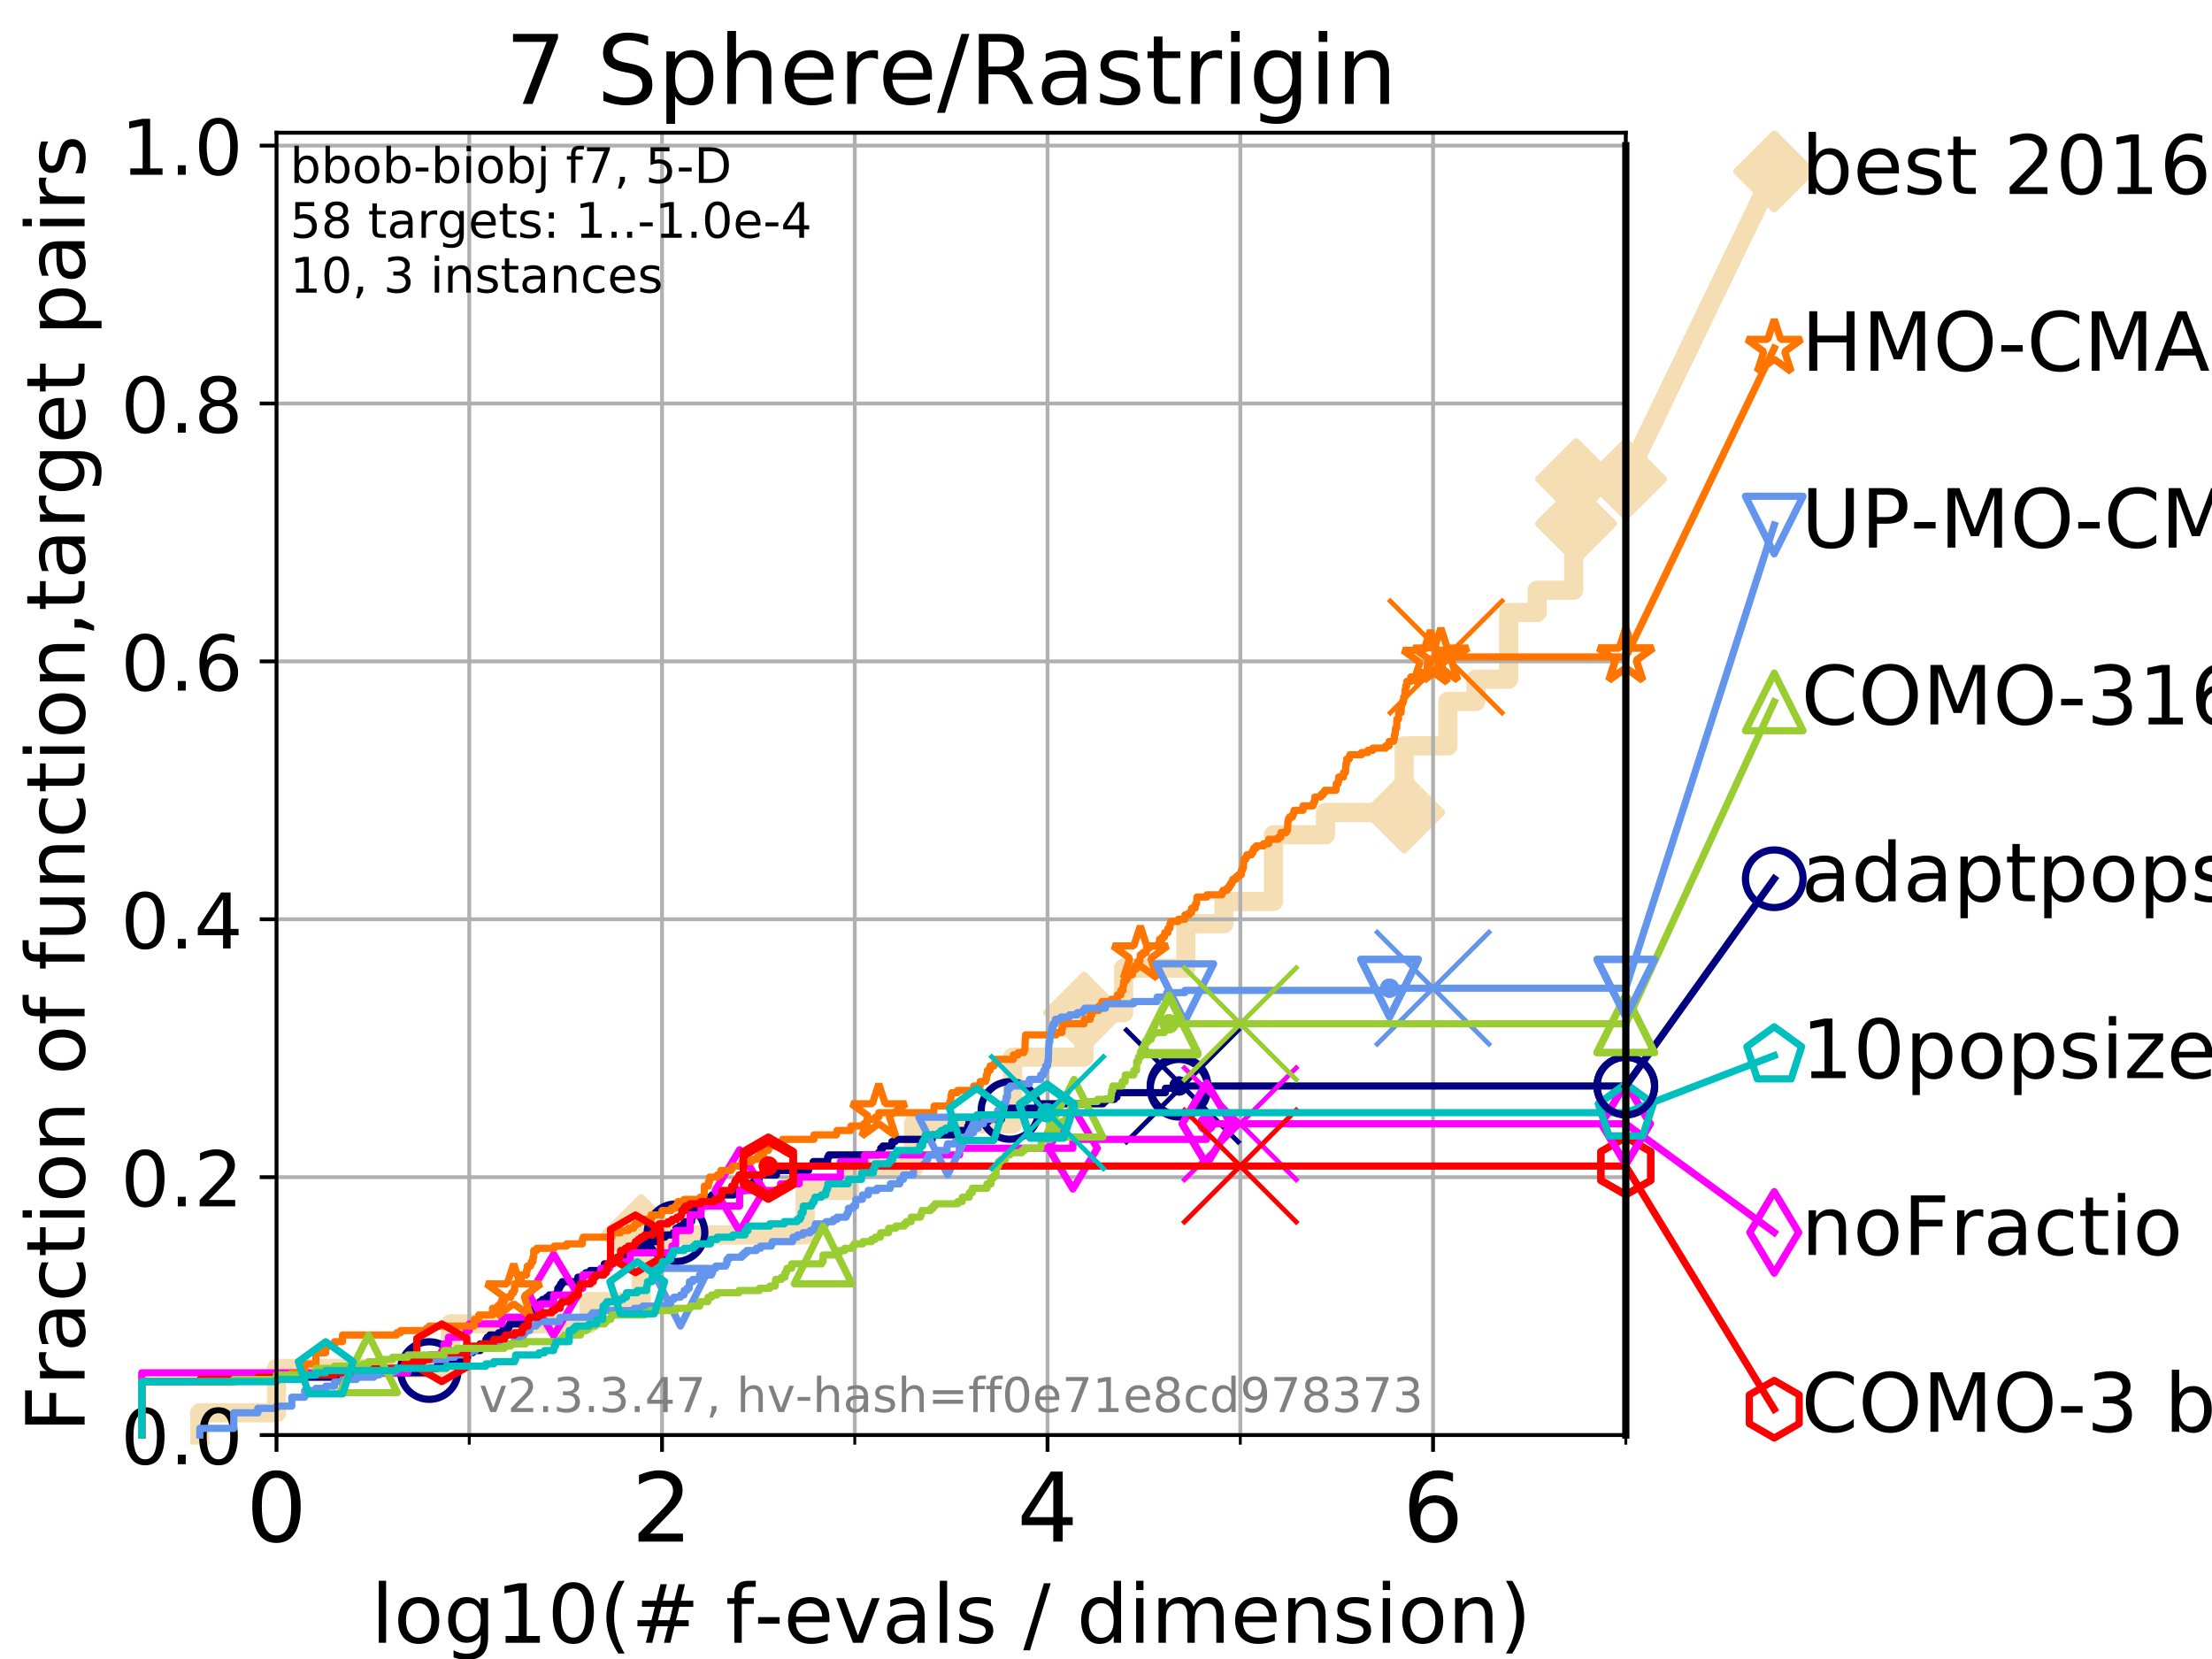 <?xml version="1.0" encoding="utf-8" standalone="no"?>
<!DOCTYPE svg PUBLIC "-//W3C//DTD SVG 1.1//EN"
  "http://www.w3.org/Graphics/SVG/1.1/DTD/svg11.dtd">
<!-- Created with matplotlib (https://matplotlib.org/) -->
<svg height="345.6pt" version="1.1" viewBox="0 0 460.8 345.6" width="460.8pt" xmlns="http://www.w3.org/2000/svg" xmlns:xlink="http://www.w3.org/1999/xlink">
 <defs>
  <style type="text/css">
*{stroke-linecap:butt;stroke-linejoin:round;}
  </style>
 </defs>
 <g id="figure_1">
  <g id="patch_1">
   <path d="M 0 345.6 
L 460.8 345.6 
L 460.8 0 
L 0 0 
z
" style="fill:#ffffff;"/>
  </g>
  <g id="axes_1">
   <g id="patch_2">
    <path d="M 57.6 298.944 
L 338.688 298.944 
L 338.688 27.648 
L 57.6 27.648 
z
" style="fill:#ffffff;"/>
   </g>
   <g id="line2d_1">
    <path d="M 41.621 298.944 
L 41.621 294.313 
L 57.6 294.313 
L 57.6 285.05 
L 93.864 285.05 
L 93.864 275.788 
L 122.699 275.788 
L 122.699 271.157 
L 133.578 271.157 
L 133.578 257.263 
L 167.723 257.263 
L 167.723 248.001 
L 176.965 248.001 
L 176.965 243.37 
L 190.321 243.37 
L 190.321 234.107 
L 210.941 234.107 
L 210.941 220.214 
L 225.835 220.214 
L 225.835 210.951 
L 234.075 210.951 
L 234.075 201.689 
L 247.038 201.689 
L 247.038 192.426 
L 254.967 192.426 
L 254.967 187.795 
L 265.298 187.795 
L 265.298 173.901 
L 276.126 173.901 
L 276.126 169.27 
L 292.517 169.27 
L 292.517 155.377 
L 301.63 155.377 
L 301.63 146.114 
L 307.466 146.114 
L 307.466 141.483 
L 314.273 141.483 
L 314.273 127.589 
L 320.222 127.589 
L 320.222 122.958 
L 327.832 122.958 
L 327.832 109.065 
L 328.318 109.065 
L 328.318 99.802 
L 338.688 99.802 
" style="fill:none;stroke:#f5deb3;stroke-linecap:square;stroke-width:4;"/>
   </g>
   <g id="line2d_2">
    <defs>
     <path d="M 0 7.778 
L 7.778 0 
L 0 -7.778 
L -7.778 0 
z
" id="mf71df8350a" style="stroke:#f5deb3;stroke-linejoin:miter;stroke-width:1.5;"/>
    </defs>
    <g>
     <use style="fill:#f5deb3;stroke:#f5deb3;stroke-linejoin:miter;stroke-width:1.5;" x="133.578" xlink:href="#mf71df8350a" y="257.263"/>
     <use style="fill:#f5deb3;stroke:#f5deb3;stroke-linejoin:miter;stroke-width:1.5;" x="225.835" xlink:href="#mf71df8350a" y="210.951"/>
     <use style="fill:#f5deb3;stroke:#f5deb3;stroke-linejoin:miter;stroke-width:1.5;" x="292.517" xlink:href="#mf71df8350a" y="169.27"/>
     <use style="fill:#f5deb3;stroke:#f5deb3;stroke-linejoin:miter;stroke-width:1.5;" x="328.318" xlink:href="#mf71df8350a" y="109.065"/>
     <use style="fill:#f5deb3;stroke:#f5deb3;stroke-linejoin:miter;stroke-width:1.5;" x="328.318" xlink:href="#mf71df8350a" y="99.802"/>
     <use style="fill:#f5deb3;stroke:#f5deb3;stroke-linejoin:miter;stroke-width:1.5;" x="338.688" xlink:href="#mf71df8350a" y="99.802"/>
    </g>
   </g>
   <g id="line2d_3">
    <path style="fill:none;stroke:#f5deb3;stroke-linecap:square;stroke-width:4;"/>
    <g/>
   </g>
   <g id="line2d_4">
    <path d="M 338.688 99.802 
L 369.608 35.706 
" style="fill:none;stroke:#f5deb3;stroke-linecap:square;stroke-width:4;"/>
    <g>
     <use style="fill:#f5deb3;stroke:#f5deb3;stroke-linejoin:miter;stroke-width:1.5;" x="338.688" xlink:href="#mf71df8350a" y="99.802"/>
     <use style="fill:#f5deb3;stroke:#f5deb3;stroke-linejoin:miter;stroke-width:1.5;" x="369.608" xlink:href="#mf71df8350a" y="35.706"/>
    </g>
   </g>
   <g id="matplotlib.axis_1">
    <g id="xtick_1">
     <g id="line2d_5">
      <path clip-path="url(#p4d774d2ec6)" d="M 57.6 298.944 
L 57.6 27.648 
" style="fill:none;stroke:#b0b0b0;stroke-linecap:square;stroke-width:0.8;"/>
     </g>
     <g id="line2d_6">
      <defs>
       <path d="M 0 0 
L 0 3.5 
" id="m277300de32" style="stroke:#000000;stroke-width:0.8;"/>
      </defs>
      <g>
       <use style="stroke:#000000;stroke-width:0.8;" x="57.6" xlink:href="#m277300de32" y="298.944"/>
      </g>
     </g>
     <g id="text_1">
      <!-- 0 -->
      <defs>
       <path d="M 31.781 66.406 
Q 24.172 66.406 20.328 58.906 
Q 16.5 51.422 16.5 36.375 
Q 16.5 21.391 20.328 13.891 
Q 24.172 6.391 31.781 6.391 
Q 39.453 6.391 43.281 13.891 
Q 47.125 21.391 47.125 36.375 
Q 47.125 51.422 43.281 58.906 
Q 39.453 66.406 31.781 66.406 
z
M 31.781 74.219 
Q 44.047 74.219 50.516 64.516 
Q 56.984 54.828 56.984 36.375 
Q 56.984 17.969 50.516 8.266 
Q 44.047 -1.422 31.781 -1.422 
Q 19.531 -1.422 13.062 8.266 
Q 6.594 17.969 6.594 36.375 
Q 6.594 54.828 13.062 64.516 
Q 19.531 74.219 31.781 74.219 
z
" id="DejaVuSans-48"/>
      </defs>
      <g transform="translate(51.237 321.141)scale(0.2 -0.2)">
       <use xlink:href="#DejaVuSans-48"/>
      </g>
     </g>
    </g>
    <g id="xtick_2">
     <g id="line2d_7">
      <path clip-path="url(#p4d774d2ec6)" d="M 137.911 298.944 
L 137.911 27.648 
" style="fill:none;stroke:#b0b0b0;stroke-linecap:square;stroke-width:0.8;"/>
     </g>
     <g id="line2d_8">
      <g>
       <use style="stroke:#000000;stroke-width:0.8;" x="137.911" xlink:href="#m277300de32" y="298.944"/>
      </g>
     </g>
     <g id="text_2">
      <!-- 2 -->
      <defs>
       <path d="M 19.188 8.297 
L 53.609 8.297 
L 53.609 0 
L 7.328 0 
L 7.328 8.297 
Q 12.938 14.109 22.625 23.891 
Q 32.328 33.688 34.812 36.531 
Q 39.547 41.844 41.422 45.531 
Q 43.312 49.219 43.312 52.781 
Q 43.312 58.594 39.234 62.25 
Q 35.156 65.922 28.609 65.922 
Q 23.969 65.922 18.812 64.312 
Q 13.672 62.703 7.812 59.422 
L 7.812 69.391 
Q 13.766 71.781 18.938 73 
Q 24.125 74.219 28.422 74.219 
Q 39.75 74.219 46.484 68.547 
Q 53.219 62.891 53.219 53.422 
Q 53.219 48.922 51.531 44.891 
Q 49.859 40.875 45.406 35.406 
Q 44.188 33.984 37.641 27.219 
Q 31.109 20.453 19.188 8.297 
z
" id="DejaVuSans-50"/>
      </defs>
      <g transform="translate(131.548 321.141)scale(0.2 -0.2)">
       <use xlink:href="#DejaVuSans-50"/>
      </g>
     </g>
    </g>
    <g id="xtick_3">
     <g id="line2d_9">
      <path clip-path="url(#p4d774d2ec6)" d="M 218.222 298.944 
L 218.222 27.648 
" style="fill:none;stroke:#b0b0b0;stroke-linecap:square;stroke-width:0.8;"/>
     </g>
     <g id="line2d_10">
      <g>
       <use style="stroke:#000000;stroke-width:0.8;" x="218.222" xlink:href="#m277300de32" y="298.944"/>
      </g>
     </g>
     <g id="text_3">
      <!-- 4 -->
      <defs>
       <path d="M 37.797 64.312 
L 12.891 25.391 
L 37.797 25.391 
z
M 35.203 72.906 
L 47.609 72.906 
L 47.609 25.391 
L 58.016 25.391 
L 58.016 17.188 
L 47.609 17.188 
L 47.609 0 
L 37.797 0 
L 37.797 17.188 
L 4.891 17.188 
L 4.891 26.703 
z
" id="DejaVuSans-52"/>
      </defs>
      <g transform="translate(211.859 321.141)scale(0.2 -0.2)">
       <use xlink:href="#DejaVuSans-52"/>
      </g>
     </g>
    </g>
    <g id="xtick_4">
     <g id="line2d_11">
      <path clip-path="url(#p4d774d2ec6)" d="M 298.533 298.944 
L 298.533 27.648 
" style="fill:none;stroke:#b0b0b0;stroke-linecap:square;stroke-width:0.8;"/>
     </g>
     <g id="line2d_12">
      <g>
       <use style="stroke:#000000;stroke-width:0.8;" x="298.533" xlink:href="#m277300de32" y="298.944"/>
      </g>
     </g>
     <g id="text_4">
      <!-- 6 -->
      <defs>
       <path d="M 33.016 40.375 
Q 26.375 40.375 22.484 35.828 
Q 18.609 31.297 18.609 23.391 
Q 18.609 15.531 22.484 10.953 
Q 26.375 6.391 33.016 6.391 
Q 39.656 6.391 43.531 10.953 
Q 47.406 15.531 47.406 23.391 
Q 47.406 31.297 43.531 35.828 
Q 39.656 40.375 33.016 40.375 
z
M 52.594 71.297 
L 52.594 62.312 
Q 48.875 64.062 45.094 64.984 
Q 41.312 65.922 37.594 65.922 
Q 27.828 65.922 22.672 59.328 
Q 17.531 52.734 16.797 39.406 
Q 19.672 43.656 24.016 45.922 
Q 28.375 48.188 33.594 48.188 
Q 44.578 48.188 50.953 41.516 
Q 57.328 34.859 57.328 23.391 
Q 57.328 12.156 50.688 5.359 
Q 44.047 -1.422 33.016 -1.422 
Q 20.359 -1.422 13.672 8.266 
Q 6.984 17.969 6.984 36.375 
Q 6.984 53.656 15.188 63.938 
Q 23.391 74.219 37.203 74.219 
Q 40.922 74.219 44.703 73.484 
Q 48.484 72.75 52.594 71.297 
z
" id="DejaVuSans-54"/>
      </defs>
      <g transform="translate(292.17 321.141)scale(0.2 -0.2)">
       <use xlink:href="#DejaVuSans-54"/>
      </g>
     </g>
    </g>
    <g id="xtick_5">
     <g id="line2d_13">
      <path clip-path="url(#p4d774d2ec6)" d="M 97.755 298.944 
L 97.755 27.648 
" style="fill:none;stroke:#b0b0b0;stroke-linecap:square;stroke-width:0.8;"/>
     </g>
     <g id="line2d_14">
      <defs>
       <path d="M 0 0 
L 0 2 
" id="m61dbc632fc" style="stroke:#000000;stroke-width:0.6;"/>
      </defs>
      <g>
       <use style="stroke:#000000;stroke-width:0.6;" x="97.755" xlink:href="#m61dbc632fc" y="298.944"/>
      </g>
     </g>
    </g>
    <g id="xtick_6">
     <g id="line2d_15">
      <path clip-path="url(#p4d774d2ec6)" d="M 178.066 298.944 
L 178.066 27.648 
" style="fill:none;stroke:#b0b0b0;stroke-linecap:square;stroke-width:0.8;"/>
     </g>
     <g id="line2d_16">
      <g>
       <use style="stroke:#000000;stroke-width:0.6;" x="178.066" xlink:href="#m61dbc632fc" y="298.944"/>
      </g>
     </g>
    </g>
    <g id="xtick_7">
     <g id="line2d_17">
      <path clip-path="url(#p4d774d2ec6)" d="M 258.377 298.944 
L 258.377 27.648 
" style="fill:none;stroke:#b0b0b0;stroke-linecap:square;stroke-width:0.8;"/>
     </g>
     <g id="line2d_18">
      <g>
       <use style="stroke:#000000;stroke-width:0.6;" x="258.377" xlink:href="#m61dbc632fc" y="298.944"/>
      </g>
     </g>
    </g>
    <g id="xtick_8">
     <g id="line2d_19">
      <path clip-path="url(#p4d774d2ec6)" d="M 338.688 298.944 
L 338.688 27.648 
" style="fill:none;stroke:#b0b0b0;stroke-linecap:square;stroke-width:0.8;"/>
     </g>
     <g id="line2d_20">
      <g>
       <use style="stroke:#000000;stroke-width:0.6;" x="338.688" xlink:href="#m61dbc632fc" y="298.944"/>
      </g>
     </g>
    </g>
    <g id="text_5">
     <!-- log10(# f-evals / dimension) -->
     <defs>
      <path d="M 9.422 75.984 
L 18.406 75.984 
L 18.406 0 
L 9.422 0 
z
" id="DejaVuSans-108"/>
      <path d="M 30.609 48.391 
Q 23.391 48.391 19.188 42.75 
Q 14.984 37.109 14.984 27.297 
Q 14.984 17.484 19.156 11.844 
Q 23.344 6.203 30.609 6.203 
Q 37.797 6.203 41.984 11.859 
Q 46.188 17.531 46.188 27.297 
Q 46.188 37.016 41.984 42.703 
Q 37.797 48.391 30.609 48.391 
z
M 30.609 56 
Q 42.328 56 49.016 48.375 
Q 55.719 40.766 55.719 27.297 
Q 55.719 13.875 49.016 6.219 
Q 42.328 -1.422 30.609 -1.422 
Q 18.844 -1.422 12.172 6.219 
Q 5.516 13.875 5.516 27.297 
Q 5.516 40.766 12.172 48.375 
Q 18.844 56 30.609 56 
z
" id="DejaVuSans-111"/>
      <path d="M 45.406 27.984 
Q 45.406 37.75 41.375 43.109 
Q 37.359 48.484 30.078 48.484 
Q 22.859 48.484 18.828 43.109 
Q 14.797 37.75 14.797 27.984 
Q 14.797 18.266 18.828 12.891 
Q 22.859 7.516 30.078 7.516 
Q 37.359 7.516 41.375 12.891 
Q 45.406 18.266 45.406 27.984 
z
M 54.391 6.781 
Q 54.391 -7.172 48.188 -13.984 
Q 42 -20.797 29.203 -20.797 
Q 24.469 -20.797 20.266 -20.094 
Q 16.062 -19.391 12.109 -17.922 
L 12.109 -9.188 
Q 16.062 -11.328 19.922 -12.344 
Q 23.781 -13.375 27.781 -13.375 
Q 36.625 -13.375 41.016 -8.766 
Q 45.406 -4.156 45.406 5.172 
L 45.406 9.625 
Q 42.625 4.781 38.281 2.391 
Q 33.938 0 27.875 0 
Q 17.828 0 11.672 7.656 
Q 5.516 15.328 5.516 27.984 
Q 5.516 40.672 11.672 48.328 
Q 17.828 56 27.875 56 
Q 33.938 56 38.281 53.609 
Q 42.625 51.219 45.406 46.391 
L 45.406 54.688 
L 54.391 54.688 
z
" id="DejaVuSans-103"/>
      <path d="M 12.406 8.297 
L 28.516 8.297 
L 28.516 63.922 
L 10.984 60.406 
L 10.984 69.391 
L 28.422 72.906 
L 38.281 72.906 
L 38.281 8.297 
L 54.391 8.297 
L 54.391 0 
L 12.406 0 
z
" id="DejaVuSans-49"/>
      <path d="M 31 75.875 
Q 24.469 64.656 21.281 53.656 
Q 18.109 42.672 18.109 31.391 
Q 18.109 20.125 21.312 9.062 
Q 24.516 -2 31 -13.188 
L 23.188 -13.188 
Q 15.875 -1.703 12.234 9.375 
Q 8.594 20.453 8.594 31.391 
Q 8.594 42.281 12.203 53.312 
Q 15.828 64.359 23.188 75.875 
z
" id="DejaVuSans-40"/>
      <path d="M 51.125 44 
L 36.922 44 
L 32.812 27.688 
L 47.125 27.688 
z
M 43.797 71.781 
L 38.719 51.516 
L 52.984 51.516 
L 58.109 71.781 
L 65.922 71.781 
L 60.891 51.516 
L 76.125 51.516 
L 76.125 44 
L 58.984 44 
L 54.984 27.688 
L 70.516 27.688 
L 70.516 20.219 
L 53.078 20.219 
L 48 0 
L 40.188 0 
L 45.219 20.219 
L 30.906 20.219 
L 25.875 0 
L 18.016 0 
L 23.094 20.219 
L 7.719 20.219 
L 7.719 27.688 
L 24.906 27.688 
L 29 44 
L 13.281 44 
L 13.281 51.516 
L 30.906 51.516 
L 35.891 71.781 
z
" id="DejaVuSans-35"/>
      <path id="DejaVuSans-32"/>
      <path d="M 37.109 75.984 
L 37.109 68.5 
L 28.516 68.5 
Q 23.688 68.5 21.797 66.547 
Q 19.922 64.594 19.922 59.516 
L 19.922 54.688 
L 34.719 54.688 
L 34.719 47.703 
L 19.922 47.703 
L 19.922 0 
L 10.891 0 
L 10.891 47.703 
L 2.297 47.703 
L 2.297 54.688 
L 10.891 54.688 
L 10.891 58.5 
Q 10.891 67.625 15.141 71.797 
Q 19.391 75.984 28.609 75.984 
z
" id="DejaVuSans-102"/>
      <path d="M 4.891 31.391 
L 31.203 31.391 
L 31.203 23.391 
L 4.891 23.391 
z
" id="DejaVuSans-45"/>
      <path d="M 56.203 29.594 
L 56.203 25.203 
L 14.891 25.203 
Q 15.484 15.922 20.484 11.062 
Q 25.484 6.203 34.422 6.203 
Q 39.594 6.203 44.453 7.469 
Q 49.312 8.734 54.109 11.281 
L 54.109 2.781 
Q 49.266 0.734 44.188 -0.344 
Q 39.109 -1.422 33.891 -1.422 
Q 20.797 -1.422 13.156 6.188 
Q 5.516 13.812 5.516 26.812 
Q 5.516 40.234 12.766 48.109 
Q 20.016 56 32.328 56 
Q 43.359 56 49.781 48.891 
Q 56.203 41.797 56.203 29.594 
z
M 47.219 32.234 
Q 47.125 39.594 43.094 43.984 
Q 39.062 48.391 32.422 48.391 
Q 24.906 48.391 20.391 44.141 
Q 15.875 39.891 15.188 32.172 
z
" id="DejaVuSans-101"/>
      <path d="M 2.984 54.688 
L 12.5 54.688 
L 29.594 8.797 
L 46.688 54.688 
L 56.203 54.688 
L 35.688 0 
L 23.484 0 
z
" id="DejaVuSans-118"/>
      <path d="M 34.281 27.484 
Q 23.391 27.484 19.188 25 
Q 14.984 22.516 14.984 16.5 
Q 14.984 11.719 18.141 8.906 
Q 21.297 6.109 26.703 6.109 
Q 34.188 6.109 38.703 11.406 
Q 43.219 16.703 43.219 25.484 
L 43.219 27.484 
z
M 52.203 31.203 
L 52.203 0 
L 43.219 0 
L 43.219 8.297 
Q 40.141 3.328 35.547 0.953 
Q 30.953 -1.422 24.312 -1.422 
Q 15.922 -1.422 10.953 3.297 
Q 6 8.016 6 15.922 
Q 6 25.141 12.172 29.828 
Q 18.359 34.516 30.609 34.516 
L 43.219 34.516 
L 43.219 35.406 
Q 43.219 41.609 39.141 45 
Q 35.062 48.391 27.688 48.391 
Q 23 48.391 18.547 47.266 
Q 14.109 46.141 10.016 43.891 
L 10.016 52.203 
Q 14.938 54.109 19.578 55.047 
Q 24.219 56 28.609 56 
Q 40.484 56 46.344 49.844 
Q 52.203 43.703 52.203 31.203 
z
" id="DejaVuSans-97"/>
      <path d="M 44.281 53.078 
L 44.281 44.578 
Q 40.484 46.531 36.375 47.5 
Q 32.281 48.484 27.875 48.484 
Q 21.188 48.484 17.844 46.438 
Q 14.5 44.391 14.5 40.281 
Q 14.5 37.156 16.891 35.375 
Q 19.281 33.594 26.516 31.984 
L 29.594 31.297 
Q 39.156 29.25 43.188 25.516 
Q 47.219 21.781 47.219 15.094 
Q 47.219 7.469 41.188 3.016 
Q 35.156 -1.422 24.609 -1.422 
Q 20.219 -1.422 15.453 -0.562 
Q 10.688 0.297 5.422 2 
L 5.422 11.281 
Q 10.406 8.688 15.234 7.391 
Q 20.062 6.109 24.812 6.109 
Q 31.156 6.109 34.562 8.281 
Q 37.984 10.453 37.984 14.406 
Q 37.984 18.062 35.516 20.016 
Q 33.062 21.969 24.703 23.781 
L 21.578 24.516 
Q 13.234 26.266 9.516 29.906 
Q 5.812 33.547 5.812 39.891 
Q 5.812 47.609 11.281 51.797 
Q 16.75 56 26.812 56 
Q 31.781 56 36.172 55.266 
Q 40.578 54.547 44.281 53.078 
z
" id="DejaVuSans-115"/>
      <path d="M 25.391 72.906 
L 33.688 72.906 
L 8.297 -9.281 
L 0 -9.281 
z
" id="DejaVuSans-47"/>
      <path d="M 45.406 46.391 
L 45.406 75.984 
L 54.391 75.984 
L 54.391 0 
L 45.406 0 
L 45.406 8.203 
Q 42.578 3.328 38.25 0.953 
Q 33.938 -1.422 27.875 -1.422 
Q 17.969 -1.422 11.734 6.484 
Q 5.516 14.406 5.516 27.297 
Q 5.516 40.188 11.734 48.094 
Q 17.969 56 27.875 56 
Q 33.938 56 38.25 53.625 
Q 42.578 51.266 45.406 46.391 
z
M 14.797 27.297 
Q 14.797 17.391 18.875 11.75 
Q 22.953 6.109 30.078 6.109 
Q 37.203 6.109 41.297 11.75 
Q 45.406 17.391 45.406 27.297 
Q 45.406 37.203 41.297 42.844 
Q 37.203 48.484 30.078 48.484 
Q 22.953 48.484 18.875 42.844 
Q 14.797 37.203 14.797 27.297 
z
" id="DejaVuSans-100"/>
      <path d="M 9.422 54.688 
L 18.406 54.688 
L 18.406 0 
L 9.422 0 
z
M 9.422 75.984 
L 18.406 75.984 
L 18.406 64.594 
L 9.422 64.594 
z
" id="DejaVuSans-105"/>
      <path d="M 52 44.188 
Q 55.375 50.25 60.062 53.125 
Q 64.75 56 71.094 56 
Q 79.641 56 84.281 50.016 
Q 88.922 44.047 88.922 33.016 
L 88.922 0 
L 79.891 0 
L 79.891 32.719 
Q 79.891 40.578 77.094 44.375 
Q 74.312 48.188 68.609 48.188 
Q 61.625 48.188 57.562 43.547 
Q 53.516 38.922 53.516 30.906 
L 53.516 0 
L 44.484 0 
L 44.484 32.719 
Q 44.484 40.625 41.703 44.406 
Q 38.922 48.188 33.109 48.188 
Q 26.219 48.188 22.156 43.531 
Q 18.109 38.875 18.109 30.906 
L 18.109 0 
L 9.078 0 
L 9.078 54.688 
L 18.109 54.688 
L 18.109 46.188 
Q 21.188 51.219 25.484 53.609 
Q 29.781 56 35.688 56 
Q 41.656 56 45.828 52.969 
Q 50 49.953 52 44.188 
z
" id="DejaVuSans-109"/>
      <path d="M 54.891 33.016 
L 54.891 0 
L 45.906 0 
L 45.906 32.719 
Q 45.906 40.484 42.875 44.328 
Q 39.844 48.188 33.797 48.188 
Q 26.516 48.188 22.312 43.547 
Q 18.109 38.922 18.109 30.906 
L 18.109 0 
L 9.078 0 
L 9.078 54.688 
L 18.109 54.688 
L 18.109 46.188 
Q 21.344 51.125 25.703 53.562 
Q 30.078 56 35.797 56 
Q 45.219 56 50.047 50.172 
Q 54.891 44.344 54.891 33.016 
z
" id="DejaVuSans-110"/>
      <path d="M 8.016 75.875 
L 15.828 75.875 
Q 23.141 64.359 26.781 53.312 
Q 30.422 42.281 30.422 31.391 
Q 30.422 20.453 26.781 9.375 
Q 23.141 -1.703 15.828 -13.188 
L 8.016 -13.188 
Q 14.5 -2 17.703 9.062 
Q 20.906 20.125 20.906 31.391 
Q 20.906 42.672 17.703 53.656 
Q 14.5 64.656 8.016 75.875 
z
" id="DejaVuSans-41"/>
     </defs>
     <g transform="translate(77.303 342.218)scale(0.17 -0.17)">
      <use xlink:href="#DejaVuSans-108"/>
      <use x="27.783" xlink:href="#DejaVuSans-111"/>
      <use x="88.965" xlink:href="#DejaVuSans-103"/>
      <use x="152.441" xlink:href="#DejaVuSans-49"/>
      <use x="216.064" xlink:href="#DejaVuSans-48"/>
      <use x="279.688" xlink:href="#DejaVuSans-40"/>
      <use x="318.701" xlink:href="#DejaVuSans-35"/>
      <use x="402.49" xlink:href="#DejaVuSans-32"/>
      <use x="434.277" xlink:href="#DejaVuSans-102"/>
      <use x="469.404" xlink:href="#DejaVuSans-45"/>
      <use x="505.488" xlink:href="#DejaVuSans-101"/>
      <use x="567.012" xlink:href="#DejaVuSans-118"/>
      <use x="626.191" xlink:href="#DejaVuSans-97"/>
      <use x="687.471" xlink:href="#DejaVuSans-108"/>
      <use x="715.254" xlink:href="#DejaVuSans-115"/>
      <use x="767.354" xlink:href="#DejaVuSans-32"/>
      <use x="799.141" xlink:href="#DejaVuSans-47"/>
      <use x="832.832" xlink:href="#DejaVuSans-32"/>
      <use x="864.619" xlink:href="#DejaVuSans-100"/>
      <use x="928.096" xlink:href="#DejaVuSans-105"/>
      <use x="955.879" xlink:href="#DejaVuSans-109"/>
      <use x="1053.291" xlink:href="#DejaVuSans-101"/>
      <use x="1114.814" xlink:href="#DejaVuSans-110"/>
      <use x="1178.193" xlink:href="#DejaVuSans-115"/>
      <use x="1230.293" xlink:href="#DejaVuSans-105"/>
      <use x="1258.076" xlink:href="#DejaVuSans-111"/>
      <use x="1319.258" xlink:href="#DejaVuSans-110"/>
      <use x="1382.637" xlink:href="#DejaVuSans-41"/>
     </g>
    </g>
   </g>
   <g id="matplotlib.axis_2">
    <g id="ytick_1">
     <g id="line2d_21">
      <path clip-path="url(#p4d774d2ec6)" d="M 57.6 298.944 
L 338.688 298.944 
" style="fill:none;stroke:#b0b0b0;stroke-linecap:square;stroke-width:0.8;"/>
     </g>
     <g id="line2d_22">
      <defs>
       <path d="M 0 0 
L -3.5 0 
" id="m0d8f87a5cd" style="stroke:#000000;stroke-width:0.8;"/>
      </defs>
      <g>
       <use style="stroke:#000000;stroke-width:0.8;" x="57.6" xlink:href="#m0d8f87a5cd" y="298.944"/>
      </g>
     </g>
     <g id="text_6">
      <!-- 0.0 -->
      <defs>
       <path d="M 10.688 12.406 
L 21 12.406 
L 21 0 
L 10.688 0 
z
" id="DejaVuSans-46"/>
      </defs>
      <g transform="translate(25.155 305.023)scale(0.16 -0.16)">
       <use xlink:href="#DejaVuSans-48"/>
       <use x="63.623" xlink:href="#DejaVuSans-46"/>
       <use x="95.41" xlink:href="#DejaVuSans-48"/>
      </g>
     </g>
    </g>
    <g id="ytick_2">
     <g id="line2d_23">
      <path clip-path="url(#p4d774d2ec6)" d="M 57.6 245.222 
L 338.688 245.222 
" style="fill:none;stroke:#b0b0b0;stroke-linecap:square;stroke-width:0.8;"/>
     </g>
     <g id="line2d_24">
      <g>
       <use style="stroke:#000000;stroke-width:0.8;" x="57.6" xlink:href="#m0d8f87a5cd" y="245.222"/>
      </g>
     </g>
     <g id="text_7">
      <!-- 0.2 -->
      <g transform="translate(25.155 251.301)scale(0.16 -0.16)">
       <use xlink:href="#DejaVuSans-48"/>
       <use x="63.623" xlink:href="#DejaVuSans-46"/>
       <use x="95.41" xlink:href="#DejaVuSans-50"/>
      </g>
     </g>
    </g>
    <g id="ytick_3">
     <g id="line2d_25">
      <path clip-path="url(#p4d774d2ec6)" d="M 57.6 191.5 
L 338.688 191.5 
" style="fill:none;stroke:#b0b0b0;stroke-linecap:square;stroke-width:0.8;"/>
     </g>
     <g id="line2d_26">
      <g>
       <use style="stroke:#000000;stroke-width:0.8;" x="57.6" xlink:href="#m0d8f87a5cd" y="191.5"/>
      </g>
     </g>
     <g id="text_8">
      <!-- 0.4 -->
      <g transform="translate(25.155 197.579)scale(0.16 -0.16)">
       <use xlink:href="#DejaVuSans-48"/>
       <use x="63.623" xlink:href="#DejaVuSans-46"/>
       <use x="95.41" xlink:href="#DejaVuSans-52"/>
      </g>
     </g>
    </g>
    <g id="ytick_4">
     <g id="line2d_27">
      <path clip-path="url(#p4d774d2ec6)" d="M 57.6 137.778 
L 338.688 137.778 
" style="fill:none;stroke:#b0b0b0;stroke-linecap:square;stroke-width:0.8;"/>
     </g>
     <g id="line2d_28">
      <g>
       <use style="stroke:#000000;stroke-width:0.8;" x="57.6" xlink:href="#m0d8f87a5cd" y="137.778"/>
      </g>
     </g>
     <g id="text_9">
      <!-- 0.6 -->
      <g transform="translate(25.155 143.857)scale(0.16 -0.16)">
       <use xlink:href="#DejaVuSans-48"/>
       <use x="63.623" xlink:href="#DejaVuSans-46"/>
       <use x="95.41" xlink:href="#DejaVuSans-54"/>
      </g>
     </g>
    </g>
    <g id="ytick_5">
     <g id="line2d_29">
      <path clip-path="url(#p4d774d2ec6)" d="M 57.6 84.056 
L 338.688 84.056 
" style="fill:none;stroke:#b0b0b0;stroke-linecap:square;stroke-width:0.8;"/>
     </g>
     <g id="line2d_30">
      <g>
       <use style="stroke:#000000;stroke-width:0.8;" x="57.6" xlink:href="#m0d8f87a5cd" y="84.056"/>
      </g>
     </g>
     <g id="text_10">
      <!-- 0.8 -->
      <defs>
       <path d="M 31.781 34.625 
Q 24.75 34.625 20.719 30.859 
Q 16.703 27.094 16.703 20.516 
Q 16.703 13.922 20.719 10.156 
Q 24.75 6.391 31.781 6.391 
Q 38.812 6.391 42.859 10.172 
Q 46.922 13.969 46.922 20.516 
Q 46.922 27.094 42.891 30.859 
Q 38.875 34.625 31.781 34.625 
z
M 21.922 38.812 
Q 15.578 40.375 12.031 44.719 
Q 8.5 49.078 8.5 55.328 
Q 8.5 64.062 14.719 69.141 
Q 20.953 74.219 31.781 74.219 
Q 42.672 74.219 48.875 69.141 
Q 55.078 64.062 55.078 55.328 
Q 55.078 49.078 51.531 44.719 
Q 48 40.375 41.703 38.812 
Q 48.828 37.156 52.797 32.312 
Q 56.781 27.484 56.781 20.516 
Q 56.781 9.906 50.312 4.234 
Q 43.844 -1.422 31.781 -1.422 
Q 19.734 -1.422 13.25 4.234 
Q 6.781 9.906 6.781 20.516 
Q 6.781 27.484 10.781 32.312 
Q 14.797 37.156 21.922 38.812 
z
M 18.312 54.391 
Q 18.312 48.734 21.844 45.562 
Q 25.391 42.391 31.781 42.391 
Q 38.141 42.391 41.719 45.562 
Q 45.312 48.734 45.312 54.391 
Q 45.312 60.062 41.719 63.234 
Q 38.141 66.406 31.781 66.406 
Q 25.391 66.406 21.844 63.234 
Q 18.312 60.062 18.312 54.391 
z
" id="DejaVuSans-56"/>
      </defs>
      <g transform="translate(25.155 90.135)scale(0.16 -0.16)">
       <use xlink:href="#DejaVuSans-48"/>
       <use x="63.623" xlink:href="#DejaVuSans-46"/>
       <use x="95.41" xlink:href="#DejaVuSans-56"/>
      </g>
     </g>
    </g>
    <g id="ytick_6">
     <g id="line2d_31">
      <path clip-path="url(#p4d774d2ec6)" d="M 57.6 30.334 
L 338.688 30.334 
" style="fill:none;stroke:#b0b0b0;stroke-linecap:square;stroke-width:0.8;"/>
     </g>
     <g id="line2d_32">
      <g>
       <use style="stroke:#000000;stroke-width:0.8;" x="57.6" xlink:href="#m0d8f87a5cd" y="30.334"/>
      </g>
     </g>
     <g id="text_11">
      <!-- 1.0 -->
      <g transform="translate(25.155 36.413)scale(0.16 -0.16)">
       <use xlink:href="#DejaVuSans-49"/>
       <use x="63.623" xlink:href="#DejaVuSans-46"/>
       <use x="95.41" xlink:href="#DejaVuSans-48"/>
      </g>
     </g>
    </g>
    <g id="text_12">
     <!-- Fraction of function,target pairs -->
     <defs>
      <path d="M 9.812 72.906 
L 51.703 72.906 
L 51.703 64.594 
L 19.672 64.594 
L 19.672 43.109 
L 48.578 43.109 
L 48.578 34.812 
L 19.672 34.812 
L 19.672 0 
L 9.812 0 
z
" id="DejaVuSans-70"/>
      <path d="M 41.109 46.297 
Q 39.594 47.172 37.812 47.578 
Q 36.031 48 33.891 48 
Q 26.266 48 22.188 43.047 
Q 18.109 38.094 18.109 28.812 
L 18.109 0 
L 9.078 0 
L 9.078 54.688 
L 18.109 54.688 
L 18.109 46.188 
Q 20.953 51.172 25.484 53.578 
Q 30.031 56 36.531 56 
Q 37.453 56 38.578 55.875 
Q 39.703 55.766 41.062 55.516 
z
" id="DejaVuSans-114"/>
      <path d="M 48.781 52.594 
L 48.781 44.188 
Q 44.969 46.297 41.141 47.344 
Q 37.312 48.391 33.406 48.391 
Q 24.656 48.391 19.812 42.844 
Q 14.984 37.312 14.984 27.297 
Q 14.984 17.281 19.812 11.734 
Q 24.656 6.203 33.406 6.203 
Q 37.312 6.203 41.141 7.25 
Q 44.969 8.297 48.781 10.406 
L 48.781 2.094 
Q 45.016 0.344 40.984 -0.531 
Q 36.969 -1.422 32.422 -1.422 
Q 20.062 -1.422 12.781 6.344 
Q 5.516 14.109 5.516 27.297 
Q 5.516 40.672 12.859 48.328 
Q 20.219 56 33.016 56 
Q 37.156 56 41.109 55.141 
Q 45.062 54.297 48.781 52.594 
z
" id="DejaVuSans-99"/>
      <path d="M 18.312 70.219 
L 18.312 54.688 
L 36.812 54.688 
L 36.812 47.703 
L 18.312 47.703 
L 18.312 18.016 
Q 18.312 11.328 20.141 9.422 
Q 21.969 7.516 27.594 7.516 
L 36.812 7.516 
L 36.812 0 
L 27.594 0 
Q 17.188 0 13.234 3.875 
Q 9.281 7.766 9.281 18.016 
L 9.281 47.703 
L 2.688 47.703 
L 2.688 54.688 
L 9.281 54.688 
L 9.281 70.219 
z
" id="DejaVuSans-116"/>
      <path d="M 8.5 21.578 
L 8.5 54.688 
L 17.484 54.688 
L 17.484 21.922 
Q 17.484 14.156 20.5 10.266 
Q 23.531 6.391 29.594 6.391 
Q 36.859 6.391 41.078 11.031 
Q 45.312 15.672 45.312 23.688 
L 45.312 54.688 
L 54.297 54.688 
L 54.297 0 
L 45.312 0 
L 45.312 8.406 
Q 42.047 3.422 37.719 1 
Q 33.406 -1.422 27.688 -1.422 
Q 18.266 -1.422 13.375 4.438 
Q 8.5 10.297 8.5 21.578 
z
M 31.109 56 
z
" id="DejaVuSans-117"/>
      <path d="M 11.719 12.406 
L 22.016 12.406 
L 22.016 4 
L 14.016 -11.625 
L 7.719 -11.625 
L 11.719 4 
z
" id="DejaVuSans-44"/>
      <path d="M 18.109 8.203 
L 18.109 -20.797 
L 9.078 -20.797 
L 9.078 54.688 
L 18.109 54.688 
L 18.109 46.391 
Q 20.953 51.266 25.266 53.625 
Q 29.594 56 35.594 56 
Q 45.562 56 51.781 48.094 
Q 58.016 40.188 58.016 27.297 
Q 58.016 14.406 51.781 6.484 
Q 45.562 -1.422 35.594 -1.422 
Q 29.594 -1.422 25.266 0.953 
Q 20.953 3.328 18.109 8.203 
z
M 48.688 27.297 
Q 48.688 37.203 44.609 42.844 
Q 40.531 48.484 33.406 48.484 
Q 26.266 48.484 22.188 42.844 
Q 18.109 37.203 18.109 27.297 
Q 18.109 17.391 22.188 11.75 
Q 26.266 6.109 33.406 6.109 
Q 40.531 6.109 44.609 11.75 
Q 48.688 17.391 48.688 27.297 
z
" id="DejaVuSans-112"/>
     </defs>
     <g transform="translate(17.62 298.435)rotate(-90)scale(0.17 -0.17)">
      <use xlink:href="#DejaVuSans-70"/>
      <use x="57.41" xlink:href="#DejaVuSans-114"/>
      <use x="98.523" xlink:href="#DejaVuSans-97"/>
      <use x="159.803" xlink:href="#DejaVuSans-99"/>
      <use x="214.783" xlink:href="#DejaVuSans-116"/>
      <use x="253.992" xlink:href="#DejaVuSans-105"/>
      <use x="281.775" xlink:href="#DejaVuSans-111"/>
      <use x="342.957" xlink:href="#DejaVuSans-110"/>
      <use x="406.336" xlink:href="#DejaVuSans-32"/>
      <use x="438.123" xlink:href="#DejaVuSans-111"/>
      <use x="499.305" xlink:href="#DejaVuSans-102"/>
      <use x="534.51" xlink:href="#DejaVuSans-32"/>
      <use x="566.297" xlink:href="#DejaVuSans-102"/>
      <use x="601.502" xlink:href="#DejaVuSans-117"/>
      <use x="664.881" xlink:href="#DejaVuSans-110"/>
      <use x="728.26" xlink:href="#DejaVuSans-99"/>
      <use x="783.24" xlink:href="#DejaVuSans-116"/>
      <use x="822.449" xlink:href="#DejaVuSans-105"/>
      <use x="850.232" xlink:href="#DejaVuSans-111"/>
      <use x="911.414" xlink:href="#DejaVuSans-110"/>
      <use x="974.793" xlink:href="#DejaVuSans-44"/>
      <use x="1006.58" xlink:href="#DejaVuSans-116"/>
      <use x="1045.789" xlink:href="#DejaVuSans-97"/>
      <use x="1107.068" xlink:href="#DejaVuSans-114"/>
      <use x="1148.166" xlink:href="#DejaVuSans-103"/>
      <use x="1211.643" xlink:href="#DejaVuSans-101"/>
      <use x="1273.166" xlink:href="#DejaVuSans-116"/>
      <use x="1312.375" xlink:href="#DejaVuSans-32"/>
      <use x="1344.162" xlink:href="#DejaVuSans-112"/>
      <use x="1407.639" xlink:href="#DejaVuSans-97"/>
      <use x="1468.918" xlink:href="#DejaVuSans-105"/>
      <use x="1496.701" xlink:href="#DejaVuSans-114"/>
      <use x="1537.814" xlink:href="#DejaVuSans-115"/>
     </g>
    </g>
   </g>
   <g id="line2d_33">
    <defs>
     <path d="M 0 1.5 
C 0.398 1.5 0.779 1.342 1.061 1.061 
C 1.342 0.779 1.5 0.398 1.5 0 
C 1.5 -0.398 1.342 -0.779 1.061 -1.061 
C 0.779 -1.342 0.398 -1.5 0 -1.5 
C -0.398 -1.5 -0.779 -1.342 -1.061 -1.061 
C -1.342 -0.779 -1.5 -0.398 -1.5 0 
C -1.5 0.398 -1.342 0.779 -1.061 1.061 
C -0.779 1.342 -0.398 1.5 0 1.5 
z
" id="m30f0177062" style="stroke:#f5deb3;"/>
    </defs>
    <g>
     <use style="fill:#f5deb3;stroke:#f5deb3;" x="328.318" xlink:href="#m30f0177062" y="99.802"/>
     <use style="fill:#f5deb3;stroke:#f5deb3;" x="328.318" xlink:href="#m30f0177062" y="99.802"/>
    </g>
   </g>
   <g id="line2d_34">
    <defs>
     <path d="M 0 1.5 
C 0.398 1.5 0.779 1.342 1.061 1.061 
C 1.342 0.779 1.5 0.398 1.5 0 
C 1.5 -0.398 1.342 -0.779 1.061 -1.061 
C 0.779 -1.342 0.398 -1.5 0 -1.5 
C -0.398 -1.5 -0.779 -1.342 -1.061 -1.061 
C -1.342 -0.779 -1.5 -0.398 -1.5 0 
C -1.5 0.398 -1.342 0.779 -1.061 1.061 
C -0.779 1.342 -0.398 1.5 0 1.5 
z
" id="m1a8d6b03c9" style="stroke:#000080;"/>
    </defs>
    <g>
     <use style="fill:#000080;stroke:#000080;" x="245.609" xlink:href="#m1a8d6b03c9" y="226.234"/>
     <use style="fill:#000080;stroke:#000080;" x="245.609" xlink:href="#m1a8d6b03c9" y="226.234"/>
    </g>
   </g>
   <g id="line2d_35">
    <path d="M 29.533 298.944 
L 29.533 287.829 
L 48.692 287.829 
L 48.692 286.903 
L 72.868 286.903 
L 72.868 286.44 
L 75.556 286.44 
L 75.556 285.977 
L 88.847 285.977 
L 88.847 285.514 
L 89.419 285.514 
L 89.419 285.05 
L 91.03 285.05 
L 91.03 284.587 
L 91.535 284.587 
L 91.535 284.124 
L 93.864 284.124 
L 93.864 283.661 
L 96.301 283.661 
L 96.301 283.198 
L 96.676 283.198 
L 96.676 282.735 
L 97.403 282.735 
L 97.403 281.809 
L 98.439 281.809 
L 98.439 281.345 
L 100.04 281.345 
L 100.04 279.956 
L 101.223 279.956 
L 101.223 279.03 
L 101.507 279.03 
L 101.507 278.567 
L 102.06 278.567 
L 102.06 278.104 
L 103.871 278.104 
L 103.871 277.64 
L 104.826 277.64 
L 104.826 276.714 
L 105.952 276.714 
L 105.952 276.251 
L 106.169 276.251 
L 106.169 275.788 
L 108.764 275.788 
L 108.764 275.325 
L 109.132 275.325 
L 109.132 274.399 
L 109.312 274.399 
L 109.312 273.935 
L 110.527 273.935 
L 110.527 273.009 
L 111.186 273.009 
L 111.186 272.546 
L 112.432 272.546 
L 112.432 271.157 
L 113.023 271.157 
L 113.023 270.694 
L 113.874 270.694 
L 113.874 270.231 
L 114.419 270.231 
L 114.419 269.767 
L 115.959 269.767 
L 115.959 269.304 
L 116.203 269.304 
L 116.203 268.378 
L 116.562 268.378 
L 116.562 267.915 
L 116.798 267.915 
L 116.798 267.452 
L 117.145 267.452 
L 117.145 266.989 
L 120.382 266.989 
L 120.382 266.062 
L 121.49 266.062 
L 121.49 265.599 
L 122.018 265.599 
L 122.018 265.136 
L 122.948 265.136 
L 122.948 264.673 
L 125.471 264.673 
L 125.471 264.21 
L 125.892 264.21 
L 125.892 263.284 
L 127.674 263.284 
L 127.674 262.821 
L 128.591 262.821 
L 128.591 262.357 
L 129.118 262.357 
L 129.118 261.894 
L 130.927 261.894 
L 130.979 260.968 
L 131.185 260.968 
L 131.185 260.042 
L 132.47 260.042 
L 132.47 259.579 
L 134.492 259.579 
L 134.492 259.116 
L 134.87 259.116 
L 134.87 258.653 
L 136.795 258.653 
L 136.795 258.189 
L 137.163 258.189 
L 137.163 257.726 
L 138.528 257.726 
L 138.528 257.263 
L 140.257 257.263 
L 140.257 256.8 
L 140.827 256.8 
L 140.827 255.874 
L 141.549 255.874 
L 141.549 255.411 
L 142.325 255.411 
L 142.325 254.948 
L 142.62 254.948 
L 142.62 254.484 
L 144.051 254.484 
L 144.051 253.558 
L 144.318 253.558 
L 144.318 252.632 
L 145.236 252.632 
L 145.236 252.169 
L 145.509 252.169 
L 145.509 251.706 
L 146.064 251.706 
L 146.064 250.779 
L 146.388 250.779 
L 146.388 250.316 
L 147.144 250.316 
L 147.144 249.853 
L 147.75 249.853 
L 147.75 249.39 
L 148.316 249.39 
L 148.316 248.927 
L 152.871 248.927 
L 152.871 248.464 
L 153.75 248.464 
L 153.75 248.001 
L 155.181 248.001 
L 155.181 247.075 
L 156.942 247.075 
L 156.942 246.148 
L 157.358 246.148 
L 157.358 245.685 
L 158.119 245.685 
L 158.119 244.759 
L 161.743 244.759 
L 161.743 243.833 
L 168.434 243.833 
L 168.434 242.906 
L 169.412 242.906 
L 169.412 241.98 
L 172.41 241.98 
L 172.41 241.054 
L 172.659 241.054 
L 172.659 240.591 
L 182.99 240.591 
L 182.99 240.128 
L 183.472 240.128 
L 183.472 239.201 
L 183.917 239.201 
L 183.917 238.738 
L 185.81 238.738 
L 185.81 237.812 
L 186.469 237.812 
L 186.469 237.349 
L 194.194 237.349 
L 194.194 236.423 
L 199.182 236.423 
L 199.182 235.496 
L 201.609 235.496 
L 201.609 234.57 
L 201.865 234.57 
L 201.865 233.644 
L 205.879 233.644 
L 205.879 233.181 
L 208.627 233.181 
L 208.627 232.255 
L 209.273 232.255 
L 209.273 231.328 
L 210.395 231.328 
L 210.395 230.865 
L 216.18 230.865 
L 216.18 230.402 
L 216.809 230.402 
L 216.809 229.939 
L 229.809 229.939 
L 229.809 229.476 
L 230.309 229.476 
L 230.309 229.013 
L 232.17 229.013 
L 232.17 228.55 
L 232.681 228.55 
L 232.681 227.623 
L 242.78 227.623 
L 242.78 226.697 
L 245.609 226.697 
L 245.609 226.234 
L 338.688 226.234 
L 338.688 226.234 
" style="fill:none;stroke:#000080;stroke-linecap:square;stroke-width:1.5;"/>
   </g>
   <g id="line2d_36">
    <defs>
     <path d="M 0 6 
C 1.591 6 3.117 5.368 4.243 4.243 
C 5.368 3.117 6 1.591 6 0 
C 6 -1.591 5.368 -3.117 4.243 -4.243 
C 3.117 -5.368 1.591 -6 0 -6 
C -1.591 -6 -3.117 -5.368 -4.243 -4.243 
C -5.368 -3.117 -6 -1.591 -6 0 
C -6 1.591 -5.368 3.117 -4.243 4.243 
C -3.117 5.368 -1.591 6 0 6 
z
" id="mb2fb1da2f5" style="stroke:#000080;stroke-width:1.5;"/>
    </defs>
    <g>
     <use style="fill-opacity:0;stroke:#000080;stroke-width:1.5;" x="89.419" xlink:href="#mb2fb1da2f5" y="285.514"/>
     <use style="fill-opacity:0;stroke:#000080;stroke-width:1.5;" x="140.827" xlink:href="#mb2fb1da2f5" y="256.8"/>
     <use style="fill-opacity:0;stroke:#000080;stroke-width:1.5;" x="210.395" xlink:href="#mb2fb1da2f5" y="231.328"/>
     <use style="fill-opacity:0;stroke:#000080;stroke-width:1.5;" x="245.609" xlink:href="#mb2fb1da2f5" y="226.697"/>
     <use style="fill-opacity:0;stroke:#000080;stroke-width:1.5;" x="245.609" xlink:href="#mb2fb1da2f5" y="226.234"/>
     <use style="fill-opacity:0;stroke:#000080;stroke-width:1.5;" x="338.688" xlink:href="#mb2fb1da2f5" y="226.234"/>
    </g>
   </g>
   <g id="line2d_37">
    <path style="fill:none;stroke:#000080;stroke-linecap:square;stroke-width:1.5;"/>
    <g/>
   </g>
   <g id="line2d_38">
    <path clip-path="url(#p4d774d2ec6)" d="M 246.29 226.234 
" style="fill:none;stroke:#000080;stroke-linecap:square;stroke-width:1.5;"/>
    <defs>
     <path d="M -12 12 
L 12 -12 
M -12 -12 
L 12 12 
" id="mdf61e2c87c" style="stroke:#000080;"/>
    </defs>
    <g clip-path="url(#p4d774d2ec6)">
     <use style="fill:#000080;stroke:#000080;" x="246.29" xlink:href="#mdf61e2c87c" y="226.234"/>
    </g>
   </g>
   <g id="line2d_39">
    <defs>
     <path d="M 0 1.5 
C 0.398 1.5 0.779 1.342 1.061 1.061 
C 1.342 0.779 1.5 0.398 1.5 0 
C 1.5 -0.398 1.342 -0.779 1.061 -1.061 
C 0.779 -1.342 0.398 -1.5 0 -1.5 
C -0.398 -1.5 -0.779 -1.342 -1.061 -1.061 
C -1.342 -0.779 -1.5 -0.398 -1.5 0 
C -1.5 0.398 -1.342 0.779 -1.061 1.061 
C -0.779 1.342 -0.398 1.5 0 1.5 
z
" id="m961ec59d3b" style="stroke:#ff00ff;"/>
    </defs>
    <g>
     <use style="fill:#ff00ff;stroke:#ff00ff;" x="251.359" xlink:href="#m961ec59d3b" y="234.107"/>
     <use style="fill:#ff00ff;stroke:#ff00ff;" x="251.359" xlink:href="#m961ec59d3b" y="234.107"/>
    </g>
   </g>
   <g id="line2d_40">
    <path d="M 29.533 298.944 
L 29.533 285.977 
L 84.956 285.977 
L 84.956 284.587 
L 87.01 284.587 
L 87.01 283.198 
L 92.027 283.198 
L 92.027 281.345 
L 92.504 281.345 
L 92.504 279.956 
L 93.422 279.956 
L 93.422 278.567 
L 97.044 278.567 
L 97.044 277.177 
L 97.755 277.177 
L 97.755 275.788 
L 104.592 275.788 
L 104.592 274.399 
L 112.432 274.399 
L 112.432 273.009 
L 112.581 273.009 
L 112.581 271.62 
L 115.333 271.62 
L 115.333 269.767 
L 119.702 269.767 
L 119.702 268.378 
L 121.4 268.378 
L 121.4 265.599 
L 125.183 265.599 
L 125.183 264.21 
L 126.97 264.21 
L 126.97 262.821 
L 131.287 262.821 
L 131.287 260.968 
L 139.98 260.968 
L 139.98 259.579 
L 140.738 259.579 
L 140.738 256.337 
L 143.779 256.337 
L 143.779 253.095 
L 146.042 253.095 
L 146.042 251.243 
L 154.071 251.243 
L 154.071 248.001 
L 162.611 248.001 
L 162.611 246.611 
L 166.487 246.611 
L 166.487 245.222 
L 175.067 245.222 
L 175.067 241.98 
L 180.12 241.98 
L 180.12 240.591 
L 199.901 240.591 
L 199.901 239.201 
L 223.502 239.201 
L 223.502 237.349 
L 251.359 237.349 
L 251.359 234.107 
L 338.688 234.107 
" style="fill:none;stroke:#ff00ff;stroke-linecap:square;stroke-width:1.5;"/>
   </g>
   <g id="line2d_41">
    <defs>
     <path d="M 0 8.485 
L 5.091 0 
L 0 -8.485 
L -5.091 0 
z
" id="m1b04a67161" style="stroke:#ff00ff;stroke-linejoin:miter;stroke-width:1.5;"/>
    </defs>
    <g>
     <use style="fill-opacity:0;stroke:#ff00ff;stroke-linejoin:miter;stroke-width:1.5;" x="115.333" xlink:href="#m1b04a67161" y="269.767"/>
     <use style="fill-opacity:0;stroke:#ff00ff;stroke-linejoin:miter;stroke-width:1.5;" x="154.071" xlink:href="#m1b04a67161" y="248.001"/>
     <use style="fill-opacity:0;stroke:#ff00ff;stroke-linejoin:miter;stroke-width:1.5;" x="223.502" xlink:href="#m1b04a67161" y="239.201"/>
     <use style="fill-opacity:0;stroke:#ff00ff;stroke-linejoin:miter;stroke-width:1.5;" x="251.359" xlink:href="#m1b04a67161" y="234.107"/>
     <use style="fill-opacity:0;stroke:#ff00ff;stroke-linejoin:miter;stroke-width:1.5;" x="251.359" xlink:href="#m1b04a67161" y="234.107"/>
     <use style="fill-opacity:0;stroke:#ff00ff;stroke-linejoin:miter;stroke-width:1.5;" x="338.688" xlink:href="#m1b04a67161" y="234.107"/>
    </g>
   </g>
   <g id="line2d_42">
    <path style="fill:none;stroke:#ff00ff;stroke-linecap:square;stroke-width:1.5;"/>
    <g/>
   </g>
   <g id="line2d_43">
    <path clip-path="url(#p4d774d2ec6)" d="M 258.377 234.107 
" style="fill:none;stroke:#ff00ff;stroke-linecap:square;stroke-width:1.5;"/>
    <defs>
     <path d="M -12 12 
L 12 -12 
M -12 -12 
L 12 12 
" id="mb6e9990e2c" style="stroke:#ff00ff;"/>
    </defs>
    <g clip-path="url(#p4d774d2ec6)">
     <use style="fill:#ff00ff;stroke:#ff00ff;" x="258.377" xlink:href="#mb6e9990e2c" y="234.107"/>
    </g>
   </g>
   <g id="line2d_44">
    <defs>
     <path d="M 0 1.5 
C 0.398 1.5 0.779 1.342 1.061 1.061 
C 1.342 0.779 1.5 0.398 1.5 0 
C 1.5 -0.398 1.342 -0.779 1.061 -1.061 
C 0.779 -1.342 0.398 -1.5 0 -1.5 
C -0.398 -1.5 -0.779 -1.342 -1.061 -1.061 
C -1.342 -0.779 -1.5 -0.398 -1.5 0 
C -1.5 0.398 -1.342 0.779 -1.061 1.061 
C -0.779 1.342 -0.398 1.5 0 1.5 
z
" id="m4831ddbc94" style="stroke:#ff7500;"/>
    </defs>
    <g>
     <use style="fill:#ff7500;stroke:#ff7500;" x="300.154" xlink:href="#m4831ddbc94" y="136.852"/>
     <use style="fill:#ff7500;stroke:#ff7500;" x="300.154" xlink:href="#m4831ddbc94" y="136.852"/>
    </g>
   </g>
   <g id="line2d_45">
    <path d="M 29.533 298.944 
L 29.533 287.829 
L 48.692 287.829 
L 48.692 287.366 
L 53.709 287.366 
L 53.709 286.903 
L 57.6 286.903 
L 57.6 286.44 
L 60.78 286.44 
L 60.78 285.977 
L 63.468 285.977 
L 63.468 284.124 
L 65.797 284.124 
L 65.797 281.809 
L 67.851 281.809 
L 67.851 280.419 
L 69.688 280.419 
L 69.688 279.493 
L 71.35 279.493 
L 71.35 278.104 
L 82.627 278.104 
L 82.627 277.64 
L 83.438 277.64 
L 83.438 277.177 
L 88.847 277.177 
L 88.847 276.714 
L 89.419 276.714 
L 89.419 276.251 
L 98.772 276.251 
L 98.772 274.862 
L 99.732 274.862 
L 99.732 273.935 
L 102.597 273.935 
L 102.597 272.546 
L 103.623 272.546 
L 103.623 272.083 
L 104.115 272.083 
L 104.115 271.62 
L 104.592 271.62 
L 104.592 271.157 
L 105.057 271.157 
L 105.057 270.694 
L 105.285 270.694 
L 105.285 270.231 
L 106.383 270.231 
L 106.383 269.767 
L 106.594 269.767 
L 106.594 269.304 
L 107.009 269.304 
L 107.009 268.841 
L 107.213 268.841 
L 107.213 267.452 
L 108.006 267.452 
L 108.006 266.526 
L 108.578 266.526 
L 108.578 265.599 
L 109.668 265.599 
L 109.668 264.673 
L 109.843 264.673 
L 109.843 263.747 
L 110.527 263.747 
L 110.527 263.284 
L 110.694 263.284 
L 110.694 262.821 
L 111.023 262.821 
L 111.023 261.894 
L 111.186 261.894 
L 111.186 260.505 
L 111.82 260.505 
L 111.82 260.042 
L 115.46 260.042 
L 115.46 259.579 
L 118.04 259.579 
L 118.04 259.116 
L 121.31 259.116 
L 121.31 258.189 
L 121.49 258.189 
L 121.49 257.726 
L 127.485 257.726 
L 127.485 256.8 
L 129.291 256.8 
L 129.291 256.337 
L 130.927 256.337 
L 130.927 255.874 
L 131.987 255.874 
L 131.987 255.411 
L 132.327 255.411 
L 132.327 254.948 
L 133.033 254.948 
L 133.033 254.484 
L 133.932 254.484 
L 133.932 254.021 
L 135.602 254.021 
L 135.602 253.095 
L 137.806 253.095 
L 137.911 252.169 
L 139.825 252.169 
L 139.825 251.706 
L 140.679 251.706 
L 140.679 251.243 
L 141.206 251.243 
L 141.206 250.316 
L 142.486 250.316 
L 142.486 249.853 
L 145.844 249.853 
L 145.844 249.39 
L 146.58 249.39 
L 146.58 248.927 
L 146.707 248.927 
L 146.728 247.075 
L 147.59 247.075 
L 147.59 246.148 
L 147.829 246.148 
L 147.829 245.222 
L 149.432 245.222 
L 149.432 244.759 
L 150.155 244.759 
L 150.155 243.833 
L 152.284 243.833 
L 152.284 243.37 
L 152.587 243.37 
L 152.587 242.906 
L 154.574 242.906 
L 154.574 241.98 
L 156.634 241.98 
L 156.634 241.517 
L 157.698 241.517 
L 157.698 241.054 
L 158.239 241.054 
L 158.239 240.591 
L 159.067 240.591 
L 159.067 239.665 
L 160.074 239.665 
L 160.074 238.738 
L 162.286 238.738 
L 162.286 238.275 
L 163.021 238.275 
L 163.021 237.349 
L 169.566 237.349 
L 169.566 236.423 
L 174.227 236.423 
L 174.227 235.96 
L 174.366 235.96 
L 174.366 235.496 
L 177.256 235.496 
L 177.256 234.57 
L 179.94 234.57 
L 179.94 234.107 
L 180.631 234.107 
L 180.631 233.181 
L 182.311 233.181 
L 182.311 232.718 
L 183.071 232.718 
L 183.071 231.792 
L 194.5 231.792 
L 194.59 230.402 
L 197.859 230.402 
L 197.859 229.476 
L 198.064 229.476 
L 198.14 228.087 
L 198.278 228.087 
L 198.278 227.623 
L 199.486 227.623 
L 199.486 227.16 
L 202.851 227.16 
L 202.851 226.234 
L 204.189 226.234 
L 204.189 225.308 
L 205.285 225.308 
L 205.285 224.845 
L 205.493 224.845 
L 205.493 223.918 
L 205.702 223.918 
L 205.702 222.992 
L 206.253 222.992 
L 206.253 222.066 
L 207.048 222.066 
L 207.048 221.603 
L 207.459 221.603 
L 207.459 220.677 
L 211.103 220.677 
L 211.103 219.75 
L 212.089 219.75 
L 212.089 219.287 
L 213.32 219.287 
L 213.32 218.824 
L 213.5 218.824 
L 213.602 216.045 
L 213.646 216.045 
L 213.646 215.582 
L 220.016 215.582 
L 220.016 215.119 
L 221.213 215.119 
L 221.213 214.193 
L 221.363 214.193 
L 221.363 213.267 
L 225.84 213.267 
L 225.84 212.34 
L 227.11 212.34 
L 227.11 211.414 
L 227.461 211.414 
L 227.505 210.488 
L 228.93 210.488 
L 228.93 209.562 
L 229.565 209.562 
L 229.565 208.635 
L 231.5 208.635 
L 231.5 208.172 
L 232.761 208.172 
L 232.761 207.246 
L 233.494 207.246 
L 233.494 206.32 
L 233.944 206.32 
L 233.944 205.394 
L 234.058 205.394 
L 234.058 204.467 
L 234.457 204.467 
L 234.457 204.004 
L 234.826 204.004 
L 234.826 203.078 
L 235.905 203.078 
L 235.905 202.152 
L 236.296 202.152 
L 236.375 201.226 
L 237.009 201.226 
L 237.01 200.299 
L 237.45 200.299 
L 237.542 198.91 
L 238.091 198.91 
L 238.091 198.447 
L 238.76 198.447 
L 238.821 197.521 
L 239.403 197.521 
L 239.403 197.057 
L 241.3 197.057 
L 241.3 196.594 
L 241.549 196.594 
L 241.549 195.668 
L 242.114 195.668 
L 242.114 195.205 
L 242.572 195.205 
L 242.644 194.279 
L 243.305 194.279 
L 243.305 193.353 
L 243.722 193.353 
L 243.722 192.426 
L 243.882 192.426 
L 243.882 191.963 
L 245.467 191.963 
L 245.467 191.5 
L 246.842 191.5 
L 246.842 190.574 
L 247.721 190.574 
L 247.721 190.111 
L 248.228 190.111 
L 248.228 189.184 
L 248.973 189.184 
L 249.045 188.258 
L 249.265 188.258 
L 249.348 186.869 
L 251.429 186.869 
L 251.429 186.406 
L 254.549 186.406 
L 254.549 185.943 
L 254.765 185.943 
L 254.765 185.479 
L 255.609 185.479 
L 255.609 185.016 
L 256.034 185.016 
L 256.034 184.553 
L 256.297 184.553 
L 256.297 184.09 
L 256.617 184.09 
L 256.617 183.627 
L 256.815 183.627 
L 256.815 183.164 
L 257.433 183.164 
L 257.433 182.701 
L 257.98 182.701 
L 257.98 182.238 
L 258.583 182.238 
L 258.583 181.311 
L 258.817 181.311 
L 258.817 180.848 
L 259.013 180.848 
L 259.114 178.996 
L 259.526 178.996 
L 259.526 178.533 
L 259.76 178.533 
L 259.76 178.07 
L 260.69 178.07 
L 260.69 177.606 
L 261.01 177.606 
L 261.01 177.143 
L 261.181 177.143 
L 261.181 176.68 
L 261.704 176.68 
L 261.704 176.217 
L 263.213 176.217 
L 263.213 175.754 
L 264.301 175.754 
L 264.301 174.828 
L 266.326 174.828 
L 266.326 174.365 
L 266.843 174.365 
L 266.843 173.438 
L 267.968 173.438 
L 267.968 172.975 
L 268.208 172.975 
L 268.282 171.123 
L 268.383 171.123 
L 268.383 170.66 
L 268.608 170.66 
L 268.608 170.196 
L 269.235 170.196 
L 269.235 169.733 
L 269.453 169.733 
L 269.453 169.27 
L 269.571 169.27 
L 269.571 168.807 
L 271.432 168.807 
L 271.432 167.881 
L 273.501 167.881 
L 273.501 167.418 
L 273.708 167.418 
L 273.708 166.955 
L 273.903 166.955 
L 273.903 166.028 
L 275.143 166.028 
L 275.143 165.565 
L 275.613 165.565 
L 275.613 165.102 
L 275.975 165.102 
L 275.975 164.639 
L 278.316 164.639 
L 278.386 163.25 
L 278.74 163.25 
L 278.74 162.787 
L 278.871 162.787 
L 278.871 161.86 
L 279.879 161.86 
L 279.879 160.934 
L 280.29 160.934 
L 280.382 159.082 
L 280.541 159.082 
L 280.543 158.155 
L 281.063 158.155 
L 281.063 157.692 
L 281.193 157.692 
L 281.193 157.229 
L 283.634 157.229 
L 283.634 156.766 
L 284.975 156.766 
L 284.975 156.303 
L 285.988 156.303 
L 285.988 155.84 
L 288.679 155.84 
L 288.679 155.377 
L 289.375 155.377 
L 289.375 154.45 
L 290.303 154.45 
L 290.303 153.987 
L 290.457 153.987 
L 290.484 153.061 
L 290.621 153.061 
L 290.715 151.672 
L 290.958 151.672 
L 290.991 149.819 
L 291.33 149.819 
L 291.362 148.43 
L 291.881 148.43 
L 291.957 146.577 
L 292.198 146.577 
L 292.198 146.114 
L 292.408 146.114 
L 292.408 145.188 
L 292.661 145.188 
L 292.662 143.799 
L 292.847 143.799 
L 292.847 142.872 
L 293.061 142.872 
L 293.061 141.946 
L 293.891 141.946 
L 293.891 141.02 
L 295.141 141.02 
L 295.141 140.094 
L 297.309 140.094 
L 297.345 138.241 
L 297.975 138.241 
L 297.975 137.315 
L 300.154 137.315 
L 300.154 136.852 
L 338.688 136.852 
L 338.688 136.852 
" style="fill:none;stroke:#ff7500;stroke-linecap:square;stroke-width:1.5;"/>
   </g>
   <g id="line2d_46">
    <defs>
     <path d="M 0 -6 
L -1.347 -1.854 
L -5.706 -1.854 
L -2.18 0.708 
L -3.527 4.854 
L -0 2.292 
L 3.527 4.854 
L 2.18 0.708 
L 5.706 -1.854 
L 1.347 -1.854 
z
" id="m72180483f4" style="stroke:#ff7500;stroke-linejoin:bevel;stroke-width:1.5;"/>
    </defs>
    <g>
     <use style="fill-opacity:0;stroke:#ff7500;stroke-linejoin:bevel;stroke-width:1.5;" x="107.009" xlink:href="#m72180483f4" y="269.304"/>
     <use style="fill-opacity:0;stroke:#ff7500;stroke-linejoin:bevel;stroke-width:1.5;" x="183.071" xlink:href="#m72180483f4" y="231.792"/>
     <use style="fill-opacity:0;stroke:#ff7500;stroke-linejoin:bevel;stroke-width:1.5;" x="237.542" xlink:href="#m72180483f4" y="198.91"/>
     <use style="fill-opacity:0;stroke:#ff7500;stroke-linejoin:bevel;stroke-width:1.5;" x="297.975" xlink:href="#m72180483f4" y="137.315"/>
     <use style="fill-opacity:0;stroke:#ff7500;stroke-linejoin:bevel;stroke-width:1.5;" x="300.154" xlink:href="#m72180483f4" y="136.852"/>
     <use style="fill-opacity:0;stroke:#ff7500;stroke-linejoin:bevel;stroke-width:1.5;" x="338.688" xlink:href="#m72180483f4" y="136.852"/>
    </g>
   </g>
   <g id="line2d_47">
    <path style="fill:none;stroke:#ff7500;stroke-linecap:square;stroke-width:1.5;"/>
    <g/>
   </g>
   <g id="line2d_48">
    <path clip-path="url(#p4d774d2ec6)" d="M 301.258 136.852 
" style="fill:none;stroke:#ff7500;stroke-linecap:square;stroke-width:1.5;"/>
    <defs>
     <path d="M -12 12 
L 12 -12 
M -12 -12 
L 12 12 
" id="m34f23d88e2" style="stroke:#ff7500;"/>
    </defs>
    <g clip-path="url(#p4d774d2ec6)">
     <use style="fill:#ff7500;stroke:#ff7500;" x="301.258" xlink:href="#m34f23d88e2" y="136.852"/>
    </g>
   </g>
   <g id="line2d_49">
    <defs>
     <path d="M 0 1.5 
C 0.398 1.5 0.779 1.342 1.061 1.061 
C 1.342 0.779 1.5 0.398 1.5 0 
C 1.5 -0.398 1.342 -0.779 1.061 -1.061 
C 0.779 -1.342 0.398 -1.5 0 -1.5 
C -0.398 -1.5 -0.779 -1.342 -1.061 -1.061 
C -1.342 -0.779 -1.5 -0.398 -1.5 0 
C -1.5 0.398 -1.342 0.779 -1.061 1.061 
C -0.779 1.342 -0.398 1.5 0 1.5 
z
" id="md3dd4b40c2" style="stroke:#6495ed;"/>
    </defs>
    <g>
     <use style="fill:#6495ed;stroke:#6495ed;" x="289.473" xlink:href="#md3dd4b40c2" y="205.857"/>
     <use style="fill:#6495ed;stroke:#6495ed;" x="289.473" xlink:href="#md3dd4b40c2" y="205.857"/>
    </g>
   </g>
   <g id="line2d_50">
    <path d="M 41.621 298.944 
L 41.621 297.555 
L 48.692 297.555 
L 48.692 294.313 
L 53.709 294.313 
L 53.709 293.387 
L 57.6 293.387 
L 57.6 292.923 
L 60.78 292.923 
L 60.78 291.071 
L 63.468 291.071 
L 63.468 289.682 
L 65.797 289.682 
L 65.797 289.218 
L 67.851 289.218 
L 67.851 288.755 
L 69.688 288.755 
L 69.688 287.829 
L 71.35 287.829 
L 71.35 287.366 
L 74.263 287.366 
L 74.263 286.903 
L 77.885 286.903 
L 77.885 286.44 
L 78.942 286.44 
L 78.942 285.977 
L 81.776 285.977 
L 81.776 285.05 
L 85.667 285.05 
L 85.667 284.124 
L 86.351 284.124 
L 86.351 283.661 
L 87.644 283.661 
L 87.644 283.198 
L 92.969 283.198 
L 92.969 282.735 
L 94.715 282.735 
L 94.715 282.272 
L 96.676 282.272 
L 96.676 281.809 
L 98.101 281.809 
L 98.101 281.345 
L 99.098 281.345 
L 99.098 280.882 
L 103.118 280.882 
L 103.118 280.419 
L 104.826 280.419 
L 104.826 279.956 
L 107.009 279.956 
L 107.009 279.493 
L 107.614 279.493 
L 107.614 279.03 
L 108.199 279.03 
L 108.199 278.567 
L 108.949 278.567 
L 108.949 278.104 
L 109.132 278.104 
L 109.132 277.64 
L 109.491 277.64 
L 109.491 277.177 
L 110.359 277.177 
L 110.359 276.251 
L 111.663 276.251 
L 111.663 275.788 
L 112.128 275.788 
L 112.128 275.325 
L 116.562 275.325 
L 116.562 274.862 
L 116.68 274.862 
L 116.68 274.399 
L 123.03 274.399 
L 123.03 273.935 
L 123.434 273.935 
L 123.434 273.472 
L 125.542 273.472 
L 125.542 273.009 
L 132.133 273.009 
L 132.133 272.546 
L 133.888 272.546 
L 133.888 272.083 
L 138.927 272.083 
L 138.927 271.62 
L 139.699 271.62 
L 139.699 270.694 
L 140.379 270.694 
L 140.379 270.231 
L 141.746 270.231 
L 141.746 269.767 
L 142.486 269.767 
L 142.513 268.841 
L 143.093 268.841 
L 143.093 268.378 
L 143.578 268.378 
L 143.629 266.989 
L 144.318 266.989 
L 144.318 266.526 
L 145.733 266.526 
L 145.733 265.599 
L 148.2 265.599 
L 148.2 265.136 
L 148.45 265.136 
L 148.45 264.21 
L 149.104 264.21 
L 149.104 263.747 
L 151.195 263.747 
L 151.195 263.284 
L 151.438 263.284 
L 151.438 262.357 
L 151.835 262.357 
L 151.835 261.894 
L 154.534 261.894 
L 154.534 261.431 
L 155.025 261.431 
L 155.025 260.968 
L 155.565 260.968 
L 155.565 260.505 
L 157.551 260.505 
L 157.551 260.042 
L 158.444 260.042 
L 158.444 259.579 
L 160.68 259.579 
L 160.68 259.116 
L 160.896 259.116 
L 160.896 258.653 
L 165.113 258.653 
L 165.201 257.726 
L 166.138 257.726 
L 166.138 257.263 
L 167.275 257.263 
L 167.275 256.8 
L 168.794 256.8 
L 168.794 256.337 
L 169.52 256.337 
L 169.52 255.874 
L 169.859 255.874 
L 169.859 254.948 
L 172.089 254.948 
L 172.089 254.484 
L 173.59 254.484 
L 173.59 254.021 
L 174.357 254.021 
L 174.357 253.558 
L 176.268 253.558 
L 176.268 253.095 
L 176.529 253.095 
L 176.529 252.632 
L 176.741 252.632 
L 176.741 251.706 
L 177.671 251.706 
L 177.671 251.243 
L 178.243 251.243 
L 178.285 249.853 
L 179.655 249.853 
L 179.655 248.927 
L 180.87 248.927 
L 180.87 248.001 
L 182.687 248.001 
L 182.687 247.538 
L 185.48 247.538 
L 185.48 246.611 
L 187.441 246.611 
L 187.483 245.685 
L 188.189 245.685 
L 188.189 244.759 
L 190.271 244.759 
L 190.373 242.906 
L 192.447 242.906 
L 192.447 242.443 
L 192.967 242.443 
L 192.967 241.517 
L 193.279 241.517 
L 193.279 241.054 
L 193.464 241.054 
L 193.464 240.591 
L 194.63 240.591 
L 194.63 240.128 
L 195.228 240.128 
L 195.228 239.665 
L 197.264 239.665 
L 197.264 238.738 
L 197.41 238.738 
L 197.41 238.275 
L 199.035 238.275 
L 199.035 237.812 
L 200.621 237.812 
L 200.621 237.349 
L 201.039 237.349 
L 201.039 236.886 
L 202.082 236.886 
L 202.082 235.96 
L 202.822 235.96 
L 202.822 235.033 
L 203.75 235.033 
L 203.75 234.107 
L 204.892 234.107 
L 204.892 233.181 
L 206.9 233.181 
L 206.9 232.718 
L 207.181 232.718 
L 207.181 232.255 
L 207.819 232.255 
L 207.819 231.328 
L 208.946 231.328 
L 209.007 229.939 
L 209.42 229.939 
L 209.42 229.476 
L 209.602 229.476 
L 209.602 228.55 
L 209.863 228.55 
L 209.911 226.697 
L 210.457 226.697 
L 210.457 226.234 
L 212.698 226.234 
L 212.698 225.771 
L 214.452 225.771 
L 214.452 224.845 
L 216.797 224.845 
L 216.797 223.918 
L 217.421 223.918 
L 217.421 222.992 
L 217.818 222.992 
L 217.818 222.066 
L 218.238 222.066 
L 218.238 221.14 
L 218.377 221.14 
L 218.473 217.898 
L 218.525 217.898 
L 218.525 216.972 
L 218.711 216.972 
L 218.718 215.582 
L 218.885 215.582 
L 218.885 215.119 
L 219.04 215.119 
L 219.04 214.193 
L 219.356 214.193 
L 219.356 213.267 
L 219.846 213.267 
L 219.846 212.34 
L 220.994 212.34 
L 220.994 211.877 
L 222.782 211.877 
L 222.782 211.414 
L 224.426 211.414 
L 224.426 210.951 
L 225.595 210.951 
L 225.595 210.488 
L 225.983 210.488 
L 225.983 210.025 
L 230.285 210.025 
L 230.285 209.099 
L 236.159 209.099 
L 236.159 208.635 
L 241.058 208.635 
L 241.058 207.709 
L 243.055 207.709 
L 243.055 206.783 
L 246.818 206.783 
L 246.818 206.32 
L 289.473 206.32 
L 289.473 205.857 
L 338.688 205.857 
L 338.688 205.857 
" style="fill:none;stroke:#6495ed;stroke-linecap:square;stroke-width:1.5;"/>
   </g>
   <g id="line2d_51">
    <defs>
     <path d="M -0 6 
L 6 -6 
L -6 -6 
z
" id="m0e6ae835de" style="stroke:#6495ed;stroke-linejoin:miter;stroke-width:1.5;"/>
    </defs>
    <g>
     <use style="fill-opacity:0;stroke:#6495ed;stroke-linejoin:miter;stroke-width:1.5;" x="141.746" xlink:href="#m0e6ae835de" y="270.231"/>
     <use style="fill-opacity:0;stroke:#6495ed;stroke-linejoin:miter;stroke-width:1.5;" x="197.41" xlink:href="#m0e6ae835de" y="238.738"/>
     <use style="fill-opacity:0;stroke:#6495ed;stroke-linejoin:miter;stroke-width:1.5;" x="246.818" xlink:href="#m0e6ae835de" y="206.783"/>
     <use style="fill-opacity:0;stroke:#6495ed;stroke-linejoin:miter;stroke-width:1.5;" x="289.473" xlink:href="#m0e6ae835de" y="205.857"/>
     <use style="fill-opacity:0;stroke:#6495ed;stroke-linejoin:miter;stroke-width:1.5;" x="289.473" xlink:href="#m0e6ae835de" y="205.857"/>
     <use style="fill-opacity:0;stroke:#6495ed;stroke-linejoin:miter;stroke-width:1.5;" x="338.688" xlink:href="#m0e6ae835de" y="205.857"/>
    </g>
   </g>
   <g id="line2d_52">
    <path style="fill:none;stroke:#6495ed;stroke-linecap:square;stroke-width:1.5;"/>
    <g/>
   </g>
   <g id="line2d_53">
    <path clip-path="url(#p4d774d2ec6)" d="M 298.533 205.857 
" style="fill:none;stroke:#6495ed;stroke-linecap:square;stroke-width:1.5;"/>
    <defs>
     <path d="M -12 12 
L 12 -12 
M -12 -12 
L 12 12 
" id="m25d3afec68" style="stroke:#6495ed;"/>
    </defs>
    <g clip-path="url(#p4d774d2ec6)">
     <use style="fill:#6495ed;stroke:#6495ed;" x="298.533" xlink:href="#m25d3afec68" y="205.857"/>
    </g>
   </g>
   <g id="line2d_54">
    <defs>
     <path d="M 0 1.5 
C 0.398 1.5 0.779 1.342 1.061 1.061 
C 1.342 0.779 1.5 0.398 1.5 0 
C 1.5 -0.398 1.342 -0.779 1.061 -1.061 
C 0.779 -1.342 0.398 -1.5 0 -1.5 
C -0.398 -1.5 -0.779 -1.342 -1.061 -1.061 
C -1.342 -0.779 -1.5 -0.398 -1.5 0 
C -1.5 0.398 -1.342 0.779 -1.061 1.061 
C -0.779 1.342 -0.398 1.5 0 1.5 
z
" id="m16ff4fddd5" style="stroke:#ff0000;"/>
    </defs>
    <g>
     <use style="fill:#ff0000;stroke:#ff0000;" x="160.055" xlink:href="#m16ff4fddd5" y="242.906"/>
     <use style="fill:#ff0000;stroke:#ff0000;" x="160.055" xlink:href="#m16ff4fddd5" y="242.906"/>
    </g>
   </g>
   <g id="line2d_55">
    <path d="M 29.533 298.944 
L 29.533 287.829 
L 41.621 287.829 
L 41.621 287.366 
L 53.709 287.366 
L 53.709 286.903 
L 60.78 286.903 
L 60.78 286.44 
L 69.688 286.44 
L 69.688 285.977 
L 72.868 285.977 
L 72.868 285.514 
L 74.263 285.514 
L 74.263 285.05 
L 84.213 285.05 
L 84.213 284.124 
L 85.667 284.124 
L 85.667 283.661 
L 88.256 283.661 
L 88.256 283.198 
L 89.419 283.198 
L 89.419 282.272 
L 92.027 282.272 
L 92.027 281.809 
L 96.676 281.809 
L 96.676 281.345 
L 97.403 281.345 
L 97.403 280.882 
L 98.101 280.882 
L 98.101 280.419 
L 100.344 280.419 
L 100.344 279.956 
L 102.859 279.956 
L 102.859 279.03 
L 105.057 279.03 
L 105.057 278.567 
L 105.285 278.567 
L 105.285 278.104 
L 107.213 278.104 
L 107.213 277.64 
L 108.764 277.64 
L 108.764 276.714 
L 109.132 276.714 
L 109.132 276.251 
L 110.017 276.251 
L 110.017 274.862 
L 110.359 274.862 
L 110.359 274.399 
L 112.128 274.399 
L 112.128 273.935 
L 113.023 273.935 
L 113.023 273.472 
L 114.947 273.472 
L 114.947 273.009 
L 115.586 273.009 
L 115.586 272.546 
L 116.68 272.546 
L 116.68 271.62 
L 117.03 271.62 
L 117.03 271.157 
L 118.682 271.157 
L 118.682 270.694 
L 119.097 270.694 
L 119.097 270.231 
L 119.603 270.231 
L 119.603 269.767 
L 120.477 269.767 
L 120.477 268.378 
L 120.852 268.378 
L 120.852 267.452 
L 123.03 267.452 
L 123.03 266.989 
L 123.594 266.989 
L 123.594 266.062 
L 124.063 266.062 
L 124.063 265.599 
L 125.823 265.599 
L 125.823 265.136 
L 126.304 265.136 
L 126.304 264.673 
L 126.44 264.673 
L 126.44 264.21 
L 126.574 264.21 
L 126.574 263.284 
L 127.674 263.284 
L 127.674 262.821 
L 128.108 262.821 
L 128.108 262.357 
L 128.531 262.357 
L 128.531 261.894 
L 129.176 261.894 
L 129.176 261.431 
L 129.291 261.431 
L 129.291 260.505 
L 130.237 260.505 
L 130.237 260.042 
L 130.875 260.042 
L 130.875 259.579 
L 132.182 259.579 
L 132.182 259.116 
L 132.375 259.116 
L 132.375 258.653 
L 132.94 258.653 
L 132.94 258.189 
L 133.533 258.189 
L 133.533 257.726 
L 134.279 257.726 
L 134.279 257.263 
L 135.996 257.263 
L 135.996 256.8 
L 136.381 256.8 
L 136.381 255.874 
L 137.163 255.874 
L 137.163 255.411 
L 137.308 255.411 
L 137.308 254.948 
L 139.188 254.948 
L 139.188 254.484 
L 140.011 254.484 
L 140.011 254.021 
L 140.974 254.021 
L 140.974 253.558 
L 141.802 253.558 
L 141.802 253.095 
L 142.024 253.095 
L 142.024 252.169 
L 142.832 252.169 
L 142.832 251.243 
L 143.704 251.243 
L 143.704 250.779 
L 145.954 250.779 
L 145.954 250.316 
L 148.827 250.316 
L 148.827 249.853 
L 149.894 249.853 
L 149.894 249.39 
L 150.361 249.39 
L 150.446 248.001 
L 152.436 248.001 
L 152.436 247.075 
L 153.062 247.075 
L 153.062 246.148 
L 153.323 246.148 
L 153.323 245.685 
L 153.736 245.685 
L 153.736 245.222 
L 153.96 245.222 
L 153.96 244.759 
L 158.963 244.759 
L 158.963 244.296 
L 159.558 244.296 
L 159.558 243.833 
L 160.055 243.833 
L 160.055 242.906 
L 338.688 242.906 
L 338.688 242.906 
" style="fill:none;stroke:#ff0000;stroke-linecap:square;stroke-width:1.5;"/>
   </g>
   <g id="line2d_56">
    <defs>
     <path d="M 0 -6 
L -5.196 -3 
L -5.196 3 
L -0 6 
L 5.196 3 
L 5.196 -3 
z
" id="mc54cfafbd4" style="stroke:#ff0000;stroke-linejoin:miter;stroke-width:1.5;"/>
    </defs>
    <g>
     <use style="fill-opacity:0;stroke:#ff0000;stroke-linejoin:miter;stroke-width:1.5;" x="92.027" xlink:href="#mc54cfafbd4" y="281.809"/>
     <use style="fill-opacity:0;stroke:#ff0000;stroke-linejoin:miter;stroke-width:1.5;" x="132.375" xlink:href="#mc54cfafbd4" y="259.116"/>
     <use style="fill-opacity:0;stroke:#ff0000;stroke-linejoin:miter;stroke-width:1.5;" x="160.055" xlink:href="#mc54cfafbd4" y="243.833"/>
     <use style="fill-opacity:0;stroke:#ff0000;stroke-linejoin:miter;stroke-width:1.5;" x="160.055" xlink:href="#mc54cfafbd4" y="242.906"/>
     <use style="fill-opacity:0;stroke:#ff0000;stroke-linejoin:miter;stroke-width:1.5;" x="160.055" xlink:href="#mc54cfafbd4" y="242.906"/>
     <use style="fill-opacity:0;stroke:#ff0000;stroke-linejoin:miter;stroke-width:1.5;" x="338.688" xlink:href="#mc54cfafbd4" y="242.906"/>
    </g>
   </g>
   <g id="line2d_57">
    <path style="fill:none;stroke:#ff0000;stroke-linecap:square;stroke-width:1.5;"/>
    <g/>
   </g>
   <g id="line2d_58">
    <path clip-path="url(#p4d774d2ec6)" d="M 258.377 242.906 
" style="fill:none;stroke:#ff0000;stroke-linecap:square;stroke-width:1.5;"/>
    <defs>
     <path d="M -12 12 
L 12 -12 
M -12 -12 
L 12 12 
" id="mc44a2dbda2" style="stroke:#ff0000;"/>
    </defs>
    <g clip-path="url(#p4d774d2ec6)">
     <use style="fill:#ff0000;stroke:#ff0000;" x="258.377" xlink:href="#mc44a2dbda2" y="242.906"/>
    </g>
   </g>
   <g id="line2d_59">
    <defs>
     <path d="M 0 1.5 
C 0.398 1.5 0.779 1.342 1.061 1.061 
C 1.342 0.779 1.5 0.398 1.5 0 
C 1.5 -0.398 1.342 -0.779 1.061 -1.061 
C 0.779 -1.342 0.398 -1.5 0 -1.5 
C -0.398 -1.5 -0.779 -1.342 -1.061 -1.061 
C -1.342 -0.779 -1.5 -0.398 -1.5 0 
C -1.5 0.398 -1.342 0.779 -1.061 1.061 
C -0.779 1.342 -0.398 1.5 0 1.5 
z
" id="m99f2895cf6" style="stroke:#9acd32;"/>
    </defs>
    <g>
     <use style="fill:#9acd32;stroke:#9acd32;" x="243.544" xlink:href="#m99f2895cf6" y="213.267"/>
     <use style="fill:#9acd32;stroke:#9acd32;" x="243.544" xlink:href="#m99f2895cf6" y="213.267"/>
    </g>
   </g>
   <g id="line2d_60">
    <path d="M 29.533 298.944 
L 29.533 287.829 
L 48.692 287.829 
L 48.692 287.366 
L 57.6 287.366 
L 57.6 286.44 
L 65.797 286.44 
L 65.797 285.05 
L 69.688 285.05 
L 69.688 284.587 
L 75.556 284.587 
L 75.556 284.124 
L 76.759 284.124 
L 76.759 283.661 
L 78.942 283.661 
L 78.942 283.198 
L 81.776 283.198 
L 81.776 282.735 
L 84.956 282.735 
L 84.956 282.272 
L 92.504 282.272 
L 92.504 281.345 
L 95.125 281.345 
L 95.125 280.882 
L 105.057 280.882 
L 105.057 280.419 
L 106.383 280.419 
L 106.383 279.956 
L 109.491 279.956 
L 109.491 279.493 
L 116.562 279.493 
L 116.562 279.03 
L 117.145 279.03 
L 117.145 278.567 
L 117.598 278.567 
L 117.598 278.104 
L 120.945 278.104 
L 120.945 277.177 
L 122.191 277.177 
L 122.191 276.714 
L 122.782 276.714 
L 122.782 276.251 
L 123.985 276.251 
L 123.985 275.788 
L 125.962 275.788 
L 125.962 275.325 
L 126.372 275.325 
L 126.372 274.862 
L 127.229 274.862 
L 127.229 274.399 
L 127.421 274.399 
L 127.421 273.935 
L 134.322 273.935 
L 134.322 273.472 
L 135.402 273.472 
L 135.402 273.009 
L 140.679 273.009 
L 140.679 272.546 
L 143.779 272.546 
L 143.779 272.083 
L 145.777 272.083 
L 145.777 271.157 
L 147.49 271.157 
L 147.49 270.231 
L 148.219 270.231 
L 148.219 269.767 
L 149.359 269.767 
L 149.359 269.304 
L 153.946 269.304 
L 153.946 268.841 
L 158.206 268.841 
L 158.206 268.378 
L 160.356 268.378 
L 160.356 267.915 
L 161.493 267.915 
L 161.574 266.526 
L 162.779 266.526 
L 162.779 266.062 
L 163.526 266.062 
L 163.526 265.136 
L 163.82 265.136 
L 163.82 264.673 
L 163.946 264.673 
L 163.946 264.21 
L 164.907 264.21 
L 164.907 263.284 
L 171.176 263.284 
L 171.176 262.821 
L 171.453 262.821 
L 171.468 261.431 
L 173.986 261.431 
L 173.986 260.968 
L 174.934 260.968 
L 174.934 260.505 
L 175.979 260.505 
L 175.979 260.042 
L 177.61 260.042 
L 177.61 259.579 
L 177.919 259.579 
L 177.919 259.116 
L 179.754 259.116 
L 179.754 258.653 
L 181.571 258.653 
L 181.571 258.189 
L 182.325 258.189 
L 182.325 257.726 
L 183.388 257.726 
L 183.444 256.8 
L 185.114 256.8 
L 185.114 255.874 
L 186.619 255.874 
L 186.619 255.411 
L 188.373 255.411 
L 188.373 254.948 
L 188.819 254.948 
L 188.819 254.484 
L 189.823 254.484 
L 189.823 253.558 
L 191.731 253.558 
L 191.731 253.095 
L 191.944 253.095 
L 191.944 252.632 
L 192.071 252.632 
L 192.071 252.169 
L 193.882 252.169 
L 193.882 251.706 
L 194.373 251.706 
L 194.373 251.243 
L 194.79 251.243 
L 194.79 250.779 
L 199.513 250.779 
L 199.513 250.316 
L 200.459 250.316 
L 200.459 249.39 
L 201.926 249.39 
L 201.926 248.464 
L 202.546 248.464 
L 202.546 247.538 
L 205.614 247.538 
L 205.614 246.611 
L 206.454 246.611 
L 206.454 245.685 
L 206.705 245.685 
L 206.705 245.222 
L 207.161 245.222 
L 207.161 244.759 
L 207.494 244.759 
L 207.555 242.906 
L 207.989 242.906 
L 207.989 241.98 
L 208.535 241.98 
L 208.535 241.517 
L 209.46 241.517 
L 209.46 240.591 
L 210.397 240.591 
L 210.397 240.128 
L 212.878 240.128 
L 212.878 239.665 
L 213.423 239.665 
L 213.423 239.201 
L 216.805 239.201 
L 216.909 237.812 
L 216.982 237.812 
L 216.982 237.349 
L 218.859 237.349 
L 218.859 236.423 
L 219.457 236.423 
L 219.457 235.96 
L 220.138 235.96 
L 220.138 235.033 
L 220.391 235.033 
L 220.391 234.107 
L 221.099 234.107 
L 221.099 233.644 
L 222.008 233.644 
L 222.008 233.181 
L 222.623 233.181 
L 222.623 232.255 
L 222.831 232.255 
L 222.831 231.328 
L 222.976 231.328 
L 222.976 230.865 
L 223.742 230.865 
L 223.742 230.402 
L 224.337 230.402 
L 224.337 229.939 
L 225.857 229.939 
L 225.857 229.476 
L 228.613 229.476 
L 228.613 229.013 
L 231.437 229.013 
L 231.437 228.087 
L 231.556 228.087 
L 231.556 227.16 
L 231.806 227.16 
L 231.806 226.234 
L 233.768 226.234 
L 233.768 225.308 
L 234.396 225.308 
L 234.416 223.918 
L 236.2 223.918 
L 236.2 222.992 
L 236.761 222.992 
L 236.786 221.14 
L 237.155 221.14 
L 237.155 220.214 
L 237.592 220.214 
L 237.592 219.287 
L 238.004 219.287 
L 238.004 218.361 
L 238.302 218.361 
L 238.302 217.898 
L 238.563 217.898 
L 238.563 216.972 
L 239.189 216.972 
L 239.189 216.509 
L 239.817 216.509 
L 239.817 215.582 
L 240.325 215.582 
L 240.325 215.119 
L 242.546 215.119 
L 242.546 214.656 
L 242.786 214.656 
L 242.786 213.73 
L 243.544 213.73 
L 243.544 213.267 
L 338.688 213.267 
L 338.688 213.267 
" style="fill:none;stroke:#9acd32;stroke-linecap:square;stroke-width:1.5;"/>
   </g>
   <g id="line2d_61">
    <defs>
     <path d="M 0 -6 
L -6 6 
L 6 6 
z
" id="m296e7bbf9d" style="stroke:#9acd32;stroke-linejoin:miter;stroke-width:1.5;"/>
    </defs>
    <g>
     <use style="fill-opacity:0;stroke:#9acd32;stroke-linejoin:miter;stroke-width:1.5;" x="76.759" xlink:href="#m296e7bbf9d" y="284.124"/>
     <use style="fill-opacity:0;stroke:#9acd32;stroke-linejoin:miter;stroke-width:1.5;" x="171.468" xlink:href="#m296e7bbf9d" y="261.431"/>
     <use style="fill-opacity:0;stroke:#9acd32;stroke-linejoin:miter;stroke-width:1.5;" x="223.742" xlink:href="#m296e7bbf9d" y="230.865"/>
     <use style="fill-opacity:0;stroke:#9acd32;stroke-linejoin:miter;stroke-width:1.5;" x="243.544" xlink:href="#m296e7bbf9d" y="213.73"/>
     <use style="fill-opacity:0;stroke:#9acd32;stroke-linejoin:miter;stroke-width:1.5;" x="243.544" xlink:href="#m296e7bbf9d" y="213.267"/>
     <use style="fill-opacity:0;stroke:#9acd32;stroke-linejoin:miter;stroke-width:1.5;" x="338.688" xlink:href="#m296e7bbf9d" y="213.267"/>
    </g>
   </g>
   <g id="line2d_62">
    <path style="fill:none;stroke:#9acd32;stroke-linecap:square;stroke-width:1.5;"/>
    <g/>
   </g>
   <g id="line2d_63">
    <path clip-path="url(#p4d774d2ec6)" d="M 258.385 213.267 
" style="fill:none;stroke:#9acd32;stroke-linecap:square;stroke-width:1.5;"/>
    <defs>
     <path d="M -12 12 
L 12 -12 
M -12 -12 
L 12 12 
" id="me8fa6d7ddb" style="stroke:#9acd32;"/>
    </defs>
    <g clip-path="url(#p4d774d2ec6)">
     <use style="fill:#9acd32;stroke:#9acd32;" x="258.385" xlink:href="#me8fa6d7ddb" y="213.267"/>
    </g>
   </g>
   <g id="line2d_64">
    <defs>
     <path d="M 0 1.5 
C 0.398 1.5 0.779 1.342 1.061 1.061 
C 1.342 0.779 1.5 0.398 1.5 0 
C 1.5 -0.398 1.342 -0.779 1.061 -1.061 
C 0.779 -1.342 0.398 -1.5 0 -1.5 
C -0.398 -1.5 -0.779 -1.342 -1.061 -1.061 
C -1.342 -0.779 -1.5 -0.398 -1.5 0 
C -1.5 0.398 -1.342 0.779 -1.061 1.061 
C -0.779 1.342 -0.398 1.5 0 1.5 
z
" id="m9be91f416d" style="stroke:#00bfbf;"/>
    </defs>
    <g>
     <use style="fill:#00bfbf;stroke:#00bfbf;" x="218.081" xlink:href="#m9be91f416d" y="231.792"/>
     <use style="fill:#00bfbf;stroke:#00bfbf;" x="218.081" xlink:href="#m9be91f416d" y="231.792"/>
    </g>
   </g>
   <g id="line2d_65">
    <path d="M 29.533 298.944 
L 29.533 287.829 
L 57.6 287.829 
L 57.6 287.366 
L 63.468 287.366 
L 63.468 286.44 
L 65.797 286.44 
L 65.797 285.977 
L 67.851 285.977 
L 67.851 285.514 
L 82.627 285.514 
L 82.627 285.05 
L 92.969 285.05 
L 92.969 284.587 
L 101.223 284.587 
L 101.223 284.124 
L 102.859 284.124 
L 102.859 283.661 
L 107.213 283.661 
L 107.213 283.198 
L 107.415 283.198 
L 107.415 282.272 
L 112.281 282.272 
L 112.281 281.809 
L 113.454 281.809 
L 113.454 281.345 
L 115.333 281.345 
L 115.333 280.882 
L 115.46 280.882 
L 115.46 280.419 
L 115.711 280.419 
L 115.711 279.956 
L 115.835 279.956 
L 115.835 279.493 
L 118.577 279.493 
L 118.577 277.177 
L 119.402 277.177 
L 119.402 276.714 
L 119.899 276.714 
L 119.899 276.251 
L 122.699 276.251 
L 122.699 275.788 
L 124.293 275.788 
L 124.293 274.862 
L 125.542 274.862 
L 125.612 272.083 
L 126.1 272.083 
L 126.1 271.62 
L 126.44 271.62 
L 126.44 271.157 
L 129.002 271.157 
L 129.002 270.694 
L 129.798 270.694 
L 129.798 270.231 
L 130.505 270.231 
L 130.505 269.304 
L 132.754 269.304 
L 132.754 268.841 
L 134.703 268.841 
L 134.703 267.915 
L 134.829 267.915 
L 134.912 266.989 
L 135.839 266.989 
L 135.839 266.062 
L 135.957 266.062 
L 135.957 265.599 
L 136.189 265.599 
L 136.266 264.673 
L 137.523 264.673 
L 137.523 263.747 
L 137.841 263.747 
L 137.841 263.284 
L 137.98 263.284 
L 137.98 262.821 
L 139.123 262.821 
L 139.123 262.357 
L 139.731 262.357 
L 139.731 261.431 
L 140.196 261.431 
L 140.196 260.505 
L 142.513 260.505 
L 142.513 260.042 
L 144.439 260.042 
L 144.439 259.579 
L 144.935 259.579 
L 144.935 259.116 
L 148.006 259.116 
L 148.045 258.189 
L 149.396 258.189 
L 149.396 257.726 
L 152.662 257.726 
L 152.662 257.263 
L 155.194 257.263 
L 155.194 256.337 
L 155.817 256.337 
L 155.817 255.411 
L 160.346 255.411 
L 160.346 254.948 
L 163.372 254.948 
L 163.372 254.484 
L 166.034 254.484 
L 166.034 254.021 
L 166.656 254.021 
L 166.656 253.558 
L 166.902 253.558 
L 166.902 252.632 
L 167.301 252.632 
L 167.32 251.243 
L 169.059 251.243 
L 169.059 250.779 
L 169.337 250.779 
L 169.337 250.316 
L 169.645 250.316 
L 169.645 249.853 
L 169.775 249.853 
L 169.775 249.39 
L 171.103 249.39 
L 171.103 248.927 
L 172.005 248.927 
L 172.069 248.001 
L 172.255 248.001 
L 172.255 247.538 
L 172.444 247.538 
L 172.444 246.611 
L 176.68 246.611 
L 176.68 245.685 
L 179.47 245.685 
L 179.511 244.296 
L 181.952 244.296 
L 181.952 243.37 
L 182.257 243.37 
L 182.257 242.443 
L 185.205 242.443 
L 185.205 241.98 
L 185.549 241.98 
L 185.549 241.517 
L 185.979 241.517 
L 185.979 240.591 
L 186.78 240.591 
L 186.78 239.665 
L 191.579 239.665 
L 191.579 238.738 
L 192.184 238.738 
L 192.184 237.812 
L 192.458 237.812 
L 192.458 237.349 
L 192.728 237.349 
L 192.728 236.423 
L 195.569 236.423 
L 195.569 235.96 
L 196.066 235.96 
L 196.066 235.496 
L 196.949 235.496 
L 196.949 235.033 
L 198.082 235.033 
L 198.082 234.107 
L 198.22 234.107 
L 198.22 233.181 
L 198.477 233.181 
L 198.477 232.718 
L 203.486 232.718 
L 203.486 232.255 
L 218.081 232.255 
L 218.081 231.792 
L 338.688 231.792 
L 338.688 231.792 
" style="fill:none;stroke:#00bfbf;stroke-linecap:square;stroke-width:1.5;"/>
   </g>
   <g id="line2d_66">
    <defs>
     <path d="M 0 -6 
L -5.706 -1.854 
L -3.527 4.854 
L 3.527 4.854 
L 5.706 -1.854 
z
" id="m83b1e998b7" style="stroke:#00bfbf;stroke-linejoin:miter;stroke-width:1.5;"/>
    </defs>
    <g>
     <use style="fill-opacity:0;stroke:#00bfbf;stroke-linejoin:miter;stroke-width:1.5;" x="67.851" xlink:href="#m83b1e998b7" y="285.514"/>
     <use style="fill-opacity:0;stroke:#00bfbf;stroke-linejoin:miter;stroke-width:1.5;" x="132.754" xlink:href="#m83b1e998b7" y="268.841"/>
     <use style="fill-opacity:0;stroke:#00bfbf;stroke-linejoin:miter;stroke-width:1.5;" x="203.486" xlink:href="#m83b1e998b7" y="232.718"/>
     <use style="fill-opacity:0;stroke:#00bfbf;stroke-linejoin:miter;stroke-width:1.5;" x="218.081" xlink:href="#m83b1e998b7" y="232.255"/>
     <use style="fill-opacity:0;stroke:#00bfbf;stroke-linejoin:miter;stroke-width:1.5;" x="218.081" xlink:href="#m83b1e998b7" y="231.792"/>
     <use style="fill-opacity:0;stroke:#00bfbf;stroke-linejoin:miter;stroke-width:1.5;" x="338.688" xlink:href="#m83b1e998b7" y="231.792"/>
    </g>
   </g>
   <g id="line2d_67">
    <path style="fill:none;stroke:#00bfbf;stroke-linecap:square;stroke-width:1.5;"/>
    <g/>
   </g>
   <g id="line2d_68">
    <path clip-path="url(#p4d774d2ec6)" d="M 218.224 231.792 
" style="fill:none;stroke:#00bfbf;stroke-linecap:square;stroke-width:1.5;"/>
    <defs>
     <path d="M -12 12 
L 12 -12 
M -12 -12 
L 12 12 
" id="m60017c12f0" style="stroke:#00bfbf;"/>
    </defs>
    <g clip-path="url(#p4d774d2ec6)">
     <use style="fill:#00bfbf;stroke:#00bfbf;" x="218.224" xlink:href="#m60017c12f0" y="231.792"/>
    </g>
   </g>
   <g id="line2d_69">
    <path d="M 338.688 242.906 
L 369.608 293.572 
" style="fill:none;stroke:#ff0000;stroke-linecap:square;stroke-width:1.5;"/>
    <g>
     <use style="fill-opacity:0;stroke:#ff0000;stroke-linejoin:miter;stroke-width:1.5;" x="338.688" xlink:href="#mc54cfafbd4" y="242.906"/>
     <use style="fill-opacity:0;stroke:#ff0000;stroke-linejoin:miter;stroke-width:1.5;" x="369.608" xlink:href="#mc54cfafbd4" y="293.572"/>
    </g>
   </g>
   <g id="line2d_70">
    <path d="M 338.688 234.107 
L 369.608 256.734 
" style="fill:none;stroke:#ff00ff;stroke-linecap:square;stroke-width:1.5;"/>
    <g>
     <use style="fill-opacity:0;stroke:#ff00ff;stroke-linejoin:miter;stroke-width:1.5;" x="338.688" xlink:href="#m1b04a67161" y="234.107"/>
     <use style="fill-opacity:0;stroke:#ff00ff;stroke-linejoin:miter;stroke-width:1.5;" x="369.608" xlink:href="#m1b04a67161" y="256.734"/>
    </g>
   </g>
   <g id="line2d_71">
    <path d="M 338.688 231.792 
L 369.608 219.896 
" style="fill:none;stroke:#00bfbf;stroke-linecap:square;stroke-width:1.5;"/>
    <g>
     <use style="fill-opacity:0;stroke:#00bfbf;stroke-linejoin:miter;stroke-width:1.5;" x="338.688" xlink:href="#m83b1e998b7" y="231.792"/>
     <use style="fill-opacity:0;stroke:#00bfbf;stroke-linejoin:miter;stroke-width:1.5;" x="369.608" xlink:href="#m83b1e998b7" y="219.896"/>
    </g>
   </g>
   <g id="line2d_72">
    <path d="M 338.688 226.234 
L 369.608 183.058 
" style="fill:none;stroke:#000080;stroke-linecap:square;stroke-width:1.5;"/>
    <g>
     <use style="fill-opacity:0;stroke:#000080;stroke-width:1.5;" x="338.688" xlink:href="#mb2fb1da2f5" y="226.234"/>
     <use style="fill-opacity:0;stroke:#000080;stroke-width:1.5;" x="369.608" xlink:href="#mb2fb1da2f5" y="183.058"/>
    </g>
   </g>
   <g id="line2d_73">
    <path d="M 338.688 213.267 
L 369.608 146.22 
" style="fill:none;stroke:#9acd32;stroke-linecap:square;stroke-width:1.5;"/>
    <g>
     <use style="fill-opacity:0;stroke:#9acd32;stroke-linejoin:miter;stroke-width:1.5;" x="338.688" xlink:href="#m296e7bbf9d" y="213.267"/>
     <use style="fill-opacity:0;stroke:#9acd32;stroke-linejoin:miter;stroke-width:1.5;" x="369.608" xlink:href="#m296e7bbf9d" y="146.22"/>
    </g>
   </g>
   <g id="line2d_74">
    <path d="M 338.688 205.857 
L 369.608 109.382 
" style="fill:none;stroke:#6495ed;stroke-linecap:square;stroke-width:1.5;"/>
    <g>
     <use style="fill-opacity:0;stroke:#6495ed;stroke-linejoin:miter;stroke-width:1.5;" x="338.688" xlink:href="#m0e6ae835de" y="205.857"/>
     <use style="fill-opacity:0;stroke:#6495ed;stroke-linejoin:miter;stroke-width:1.5;" x="369.608" xlink:href="#m0e6ae835de" y="109.382"/>
    </g>
   </g>
   <g id="line2d_75">
    <path d="M 338.688 136.852 
L 369.608 72.544 
" style="fill:none;stroke:#ff7500;stroke-linecap:square;stroke-width:1.5;"/>
    <g>
     <use style="fill-opacity:0;stroke:#ff7500;stroke-linejoin:bevel;stroke-width:1.5;" x="338.688" xlink:href="#m72180483f4" y="136.852"/>
     <use style="fill-opacity:0;stroke:#ff7500;stroke-linejoin:bevel;stroke-width:1.5;" x="369.608" xlink:href="#m72180483f4" y="72.544"/>
    </g>
   </g>
   <g id="line2d_76">
    <path d="M 338.688 298.944 
L 338.688 30.334 
" style="fill:none;stroke:#000000;stroke-linecap:square;stroke-width:1.5;"/>
   </g>
   <g id="patch_3">
    <path d="M 57.6 298.944 
L 57.6 27.648 
" style="fill:none;stroke:#000000;stroke-linecap:square;stroke-linejoin:miter;stroke-width:0.8;"/>
   </g>
   <g id="patch_4">
    <path d="M 338.688 298.944 
L 338.688 27.648 
" style="fill:none;stroke:#000000;stroke-linecap:square;stroke-linejoin:miter;stroke-width:0.8;"/>
   </g>
   <g id="patch_5">
    <path d="M 57.6 298.944 
L 338.688 298.944 
" style="fill:none;stroke:#000000;stroke-linecap:square;stroke-linejoin:miter;stroke-width:0.8;"/>
   </g>
   <g id="patch_6">
    <path d="M 57.6 27.648 
L 338.688 27.648 
" style="fill:none;stroke:#000000;stroke-linecap:square;stroke-linejoin:miter;stroke-width:0.8;"/>
   </g>
   <g id="text_13">
    <!-- COMO-3 bi -->
    <defs>
     <path d="M 64.406 67.281 
L 64.406 56.891 
Q 59.422 61.531 53.781 63.812 
Q 48.141 66.109 41.797 66.109 
Q 29.297 66.109 22.656 58.469 
Q 16.016 50.828 16.016 36.375 
Q 16.016 21.969 22.656 14.328 
Q 29.297 6.688 41.797 6.688 
Q 48.141 6.688 53.781 8.984 
Q 59.422 11.281 64.406 15.922 
L 64.406 5.609 
Q 59.234 2.094 53.438 0.328 
Q 47.656 -1.422 41.219 -1.422 
Q 24.656 -1.422 15.125 8.703 
Q 5.609 18.844 5.609 36.375 
Q 5.609 53.953 15.125 64.078 
Q 24.656 74.219 41.219 74.219 
Q 47.75 74.219 53.531 72.484 
Q 59.328 70.75 64.406 67.281 
z
" id="DejaVuSans-67"/>
     <path d="M 39.406 66.219 
Q 28.656 66.219 22.328 58.203 
Q 16.016 50.203 16.016 36.375 
Q 16.016 22.609 22.328 14.594 
Q 28.656 6.594 39.406 6.594 
Q 50.141 6.594 56.422 14.594 
Q 62.703 22.609 62.703 36.375 
Q 62.703 50.203 56.422 58.203 
Q 50.141 66.219 39.406 66.219 
z
M 39.406 74.219 
Q 54.734 74.219 63.906 63.938 
Q 73.094 53.656 73.094 36.375 
Q 73.094 19.141 63.906 8.859 
Q 54.734 -1.422 39.406 -1.422 
Q 24.031 -1.422 14.812 8.828 
Q 5.609 19.094 5.609 36.375 
Q 5.609 53.656 14.812 63.938 
Q 24.031 74.219 39.406 74.219 
z
" id="DejaVuSans-79"/>
     <path d="M 9.812 72.906 
L 24.516 72.906 
L 43.109 23.297 
L 61.812 72.906 
L 76.516 72.906 
L 76.516 0 
L 66.891 0 
L 66.891 64.016 
L 48.094 14.016 
L 38.188 14.016 
L 19.391 64.016 
L 19.391 0 
L 9.812 0 
z
" id="DejaVuSans-77"/>
     <path d="M 40.578 39.312 
Q 47.656 37.797 51.625 33 
Q 55.609 28.219 55.609 21.188 
Q 55.609 10.406 48.188 4.484 
Q 40.766 -1.422 27.094 -1.422 
Q 22.516 -1.422 17.656 -0.516 
Q 12.797 0.391 7.625 2.203 
L 7.625 11.719 
Q 11.719 9.328 16.594 8.109 
Q 21.484 6.891 26.812 6.891 
Q 36.078 6.891 40.938 10.547 
Q 45.797 14.203 45.797 21.188 
Q 45.797 27.641 41.281 31.266 
Q 36.766 34.906 28.719 34.906 
L 20.219 34.906 
L 20.219 43.016 
L 29.109 43.016 
Q 36.375 43.016 40.234 45.922 
Q 44.094 48.828 44.094 54.297 
Q 44.094 59.906 40.109 62.906 
Q 36.141 65.922 28.719 65.922 
Q 24.656 65.922 20.016 65.031 
Q 15.375 64.156 9.812 62.312 
L 9.812 71.094 
Q 15.438 72.656 20.344 73.438 
Q 25.25 74.219 29.594 74.219 
Q 40.828 74.219 47.359 69.109 
Q 53.906 64.016 53.906 55.328 
Q 53.906 49.266 50.438 45.094 
Q 46.969 40.922 40.578 39.312 
z
" id="DejaVuSans-51"/>
     <path d="M 48.688 27.297 
Q 48.688 37.203 44.609 42.844 
Q 40.531 48.484 33.406 48.484 
Q 26.266 48.484 22.188 42.844 
Q 18.109 37.203 18.109 27.297 
Q 18.109 17.391 22.188 11.75 
Q 26.266 6.109 33.406 6.109 
Q 40.531 6.109 44.609 11.75 
Q 48.688 17.391 48.688 27.297 
z
M 18.109 46.391 
Q 20.953 51.266 25.266 53.625 
Q 29.594 56 35.594 56 
Q 45.562 56 51.781 48.094 
Q 58.016 40.188 58.016 27.297 
Q 58.016 14.406 51.781 6.484 
Q 45.562 -1.422 35.594 -1.422 
Q 29.594 -1.422 25.266 0.953 
Q 20.953 3.328 18.109 8.203 
L 18.109 0 
L 9.078 0 
L 9.078 75.984 
L 18.109 75.984 
z
" id="DejaVuSans-98"/>
    </defs>
    <g transform="translate(375.229 298.263)scale(0.17 -0.17)">
     <use xlink:href="#DejaVuSans-67"/>
     <use x="69.824" xlink:href="#DejaVuSans-79"/>
     <use x="148.535" xlink:href="#DejaVuSans-77"/>
     <use x="234.814" xlink:href="#DejaVuSans-79"/>
     <use x="313.557" xlink:href="#DejaVuSans-45"/>
     <use x="349.641" xlink:href="#DejaVuSans-51"/>
     <use x="413.264" xlink:href="#DejaVuSans-32"/>
     <use x="445.051" xlink:href="#DejaVuSans-98"/>
     <use x="508.527" xlink:href="#DejaVuSans-105"/>
    </g>
   </g>
   <g id="text_14">
    <!-- noFractio -->
    <g transform="translate(375.229 261.425)scale(0.17 -0.17)">
     <use xlink:href="#DejaVuSans-110"/>
     <use x="63.379" xlink:href="#DejaVuSans-111"/>
     <use x="124.561" xlink:href="#DejaVuSans-70"/>
     <use x="181.971" xlink:href="#DejaVuSans-114"/>
     <use x="223.084" xlink:href="#DejaVuSans-97"/>
     <use x="284.363" xlink:href="#DejaVuSans-99"/>
     <use x="339.344" xlink:href="#DejaVuSans-116"/>
     <use x="378.553" xlink:href="#DejaVuSans-105"/>
     <use x="406.336" xlink:href="#DejaVuSans-111"/>
    </g>
   </g>
   <g id="text_15">
    <!-- 10popsize -->
    <defs>
     <path d="M 5.516 54.688 
L 48.188 54.688 
L 48.188 46.484 
L 14.406 7.172 
L 48.188 7.172 
L 48.188 0 
L 4.297 0 
L 4.297 8.203 
L 38.094 47.516 
L 5.516 47.516 
z
" id="DejaVuSans-122"/>
    </defs>
    <g transform="translate(375.229 224.587)scale(0.17 -0.17)">
     <use xlink:href="#DejaVuSans-49"/>
     <use x="63.623" xlink:href="#DejaVuSans-48"/>
     <use x="127.246" xlink:href="#DejaVuSans-112"/>
     <use x="190.723" xlink:href="#DejaVuSans-111"/>
     <use x="251.904" xlink:href="#DejaVuSans-112"/>
     <use x="315.381" xlink:href="#DejaVuSans-115"/>
     <use x="367.48" xlink:href="#DejaVuSans-105"/>
     <use x="395.264" xlink:href="#DejaVuSans-122"/>
     <use x="447.754" xlink:href="#DejaVuSans-101"/>
    </g>
   </g>
   <g id="text_16">
    <!-- adaptpops -->
    <g transform="translate(375.229 187.749)scale(0.17 -0.17)">
     <use xlink:href="#DejaVuSans-97"/>
     <use x="61.279" xlink:href="#DejaVuSans-100"/>
     <use x="124.756" xlink:href="#DejaVuSans-97"/>
     <use x="186.035" xlink:href="#DejaVuSans-112"/>
     <use x="249.512" xlink:href="#DejaVuSans-116"/>
     <use x="288.721" xlink:href="#DejaVuSans-112"/>
     <use x="352.197" xlink:href="#DejaVuSans-111"/>
     <use x="413.379" xlink:href="#DejaVuSans-112"/>
     <use x="476.855" xlink:href="#DejaVuSans-115"/>
    </g>
   </g>
   <g id="text_17">
    <!-- COMO-316  -->
    <g transform="translate(375.229 150.911)scale(0.17 -0.17)">
     <use xlink:href="#DejaVuSans-67"/>
     <use x="69.824" xlink:href="#DejaVuSans-79"/>
     <use x="148.535" xlink:href="#DejaVuSans-77"/>
     <use x="234.814" xlink:href="#DejaVuSans-79"/>
     <use x="313.557" xlink:href="#DejaVuSans-45"/>
     <use x="349.641" xlink:href="#DejaVuSans-51"/>
     <use x="413.264" xlink:href="#DejaVuSans-49"/>
     <use x="476.887" xlink:href="#DejaVuSans-54"/>
     <use x="540.51" xlink:href="#DejaVuSans-32"/>
    </g>
   </g>
   <g id="text_18">
    <!-- UP-MO-CMA -->
    <defs>
     <path d="M 8.688 72.906 
L 18.609 72.906 
L 18.609 28.609 
Q 18.609 16.891 22.844 11.734 
Q 27.094 6.594 36.625 6.594 
Q 46.094 6.594 50.344 11.734 
Q 54.594 16.891 54.594 28.609 
L 54.594 72.906 
L 64.5 72.906 
L 64.5 27.391 
Q 64.5 13.141 57.438 5.859 
Q 50.391 -1.422 36.625 -1.422 
Q 22.797 -1.422 15.734 5.859 
Q 8.688 13.141 8.688 27.391 
z
" id="DejaVuSans-85"/>
     <path d="M 19.672 64.797 
L 19.672 37.406 
L 32.078 37.406 
Q 38.969 37.406 42.719 40.969 
Q 46.484 44.531 46.484 51.125 
Q 46.484 57.672 42.719 61.234 
Q 38.969 64.797 32.078 64.797 
z
M 9.812 72.906 
L 32.078 72.906 
Q 44.344 72.906 50.609 67.359 
Q 56.891 61.812 56.891 51.125 
Q 56.891 40.328 50.609 34.812 
Q 44.344 29.297 32.078 29.297 
L 19.672 29.297 
L 19.672 0 
L 9.812 0 
z
" id="DejaVuSans-80"/>
     <path d="M 34.188 63.188 
L 20.797 26.906 
L 47.609 26.906 
z
M 28.609 72.906 
L 39.797 72.906 
L 67.578 0 
L 57.328 0 
L 50.688 18.703 
L 17.828 18.703 
L 11.188 0 
L 0.781 0 
z
" id="DejaVuSans-65"/>
    </defs>
    <g transform="translate(375.229 114.073)scale(0.17 -0.17)">
     <use xlink:href="#DejaVuSans-85"/>
     <use x="73.193" xlink:href="#DejaVuSans-80"/>
     <use x="133.465" xlink:href="#DejaVuSans-45"/>
     <use x="169.549" xlink:href="#DejaVuSans-77"/>
     <use x="255.828" xlink:href="#DejaVuSans-79"/>
     <use x="334.57" xlink:href="#DejaVuSans-45"/>
     <use x="370.654" xlink:href="#DejaVuSans-67"/>
     <use x="440.479" xlink:href="#DejaVuSans-77"/>
     <use x="526.758" xlink:href="#DejaVuSans-65"/>
    </g>
   </g>
   <g id="text_19">
    <!-- HMO-CMA-E -->
    <defs>
     <path d="M 9.812 72.906 
L 19.672 72.906 
L 19.672 43.016 
L 55.516 43.016 
L 55.516 72.906 
L 65.375 72.906 
L 65.375 0 
L 55.516 0 
L 55.516 34.719 
L 19.672 34.719 
L 19.672 0 
L 9.812 0 
z
" id="DejaVuSans-72"/>
     <path d="M 9.812 72.906 
L 55.906 72.906 
L 55.906 64.594 
L 19.672 64.594 
L 19.672 43.016 
L 54.391 43.016 
L 54.391 34.719 
L 19.672 34.719 
L 19.672 8.297 
L 56.781 8.297 
L 56.781 0 
L 9.812 0 
z
" id="DejaVuSans-69"/>
    </defs>
    <g transform="translate(375.229 77.235)scale(0.17 -0.17)">
     <use xlink:href="#DejaVuSans-72"/>
     <use x="75.195" xlink:href="#DejaVuSans-77"/>
     <use x="161.475" xlink:href="#DejaVuSans-79"/>
     <use x="240.217" xlink:href="#DejaVuSans-45"/>
     <use x="276.301" xlink:href="#DejaVuSans-67"/>
     <use x="346.125" xlink:href="#DejaVuSans-77"/>
     <use x="432.404" xlink:href="#DejaVuSans-65"/>
     <use x="500.781" xlink:href="#DejaVuSans-45"/>
     <use x="536.865" xlink:href="#DejaVuSans-69"/>
    </g>
   </g>
   <g id="text_20">
    <!-- best 2016 -->
    <g transform="translate(375.229 40.397)scale(0.17 -0.17)">
     <use xlink:href="#DejaVuSans-98"/>
     <use x="63.477" xlink:href="#DejaVuSans-101"/>
     <use x="125" xlink:href="#DejaVuSans-115"/>
     <use x="177.1" xlink:href="#DejaVuSans-116"/>
     <use x="216.309" xlink:href="#DejaVuSans-32"/>
     <use x="248.096" xlink:href="#DejaVuSans-50"/>
     <use x="311.719" xlink:href="#DejaVuSans-48"/>
     <use x="375.342" xlink:href="#DejaVuSans-49"/>
     <use x="438.965" xlink:href="#DejaVuSans-54"/>
    </g>
   </g>
   <g id="text_21">
    <!-- bbob-biobj f7, 5-D -->
    <defs>
     <path d="M 9.422 54.688 
L 18.406 54.688 
L 18.406 -0.984 
Q 18.406 -11.422 14.422 -16.109 
Q 10.453 -20.797 1.609 -20.797 
L -1.812 -20.797 
L -1.812 -13.188 
L 0.594 -13.188 
Q 5.719 -13.188 7.562 -10.812 
Q 9.422 -8.453 9.422 -0.984 
z
M 9.422 75.984 
L 18.406 75.984 
L 18.406 64.594 
L 9.422 64.594 
z
" id="DejaVuSans-106"/>
     <path d="M 8.203 72.906 
L 55.078 72.906 
L 55.078 68.703 
L 28.609 0 
L 18.312 0 
L 43.219 64.594 
L 8.203 64.594 
z
" id="DejaVuSans-55"/>
     <path d="M 10.797 72.906 
L 49.516 72.906 
L 49.516 64.594 
L 19.828 64.594 
L 19.828 46.734 
Q 21.969 47.469 24.109 47.828 
Q 26.266 48.188 28.422 48.188 
Q 40.625 48.188 47.75 41.5 
Q 54.891 34.812 54.891 23.391 
Q 54.891 11.625 47.562 5.094 
Q 40.234 -1.422 26.906 -1.422 
Q 22.312 -1.422 17.547 -0.641 
Q 12.797 0.141 7.719 1.703 
L 7.719 11.625 
Q 12.109 9.234 16.797 8.062 
Q 21.484 6.891 26.703 6.891 
Q 35.156 6.891 40.078 11.328 
Q 45.016 15.766 45.016 23.391 
Q 45.016 31 40.078 35.438 
Q 35.156 39.891 26.703 39.891 
Q 22.75 39.891 18.812 39.016 
Q 14.891 38.141 10.797 36.281 
z
" id="DejaVuSans-53"/>
     <path d="M 19.672 64.797 
L 19.672 8.109 
L 31.594 8.109 
Q 46.688 8.109 53.688 14.938 
Q 60.688 21.781 60.688 36.531 
Q 60.688 51.172 53.688 57.984 
Q 46.688 64.797 31.594 64.797 
z
M 9.812 72.906 
L 30.078 72.906 
Q 51.266 72.906 61.172 64.094 
Q 71.094 55.281 71.094 36.531 
Q 71.094 17.672 61.125 8.828 
Q 51.172 0 30.078 0 
L 9.812 0 
z
" id="DejaVuSans-68"/>
    </defs>
    <g transform="translate(60.411 38.111)scale(0.102 -0.102)">
     <use xlink:href="#DejaVuSans-98"/>
     <use x="63.477" xlink:href="#DejaVuSans-98"/>
     <use x="126.953" xlink:href="#DejaVuSans-111"/>
     <use x="188.135" xlink:href="#DejaVuSans-98"/>
     <use x="251.611" xlink:href="#DejaVuSans-45"/>
     <use x="287.695" xlink:href="#DejaVuSans-98"/>
     <use x="351.172" xlink:href="#DejaVuSans-105"/>
     <use x="378.955" xlink:href="#DejaVuSans-111"/>
     <use x="440.137" xlink:href="#DejaVuSans-98"/>
     <use x="503.613" xlink:href="#DejaVuSans-106"/>
     <use x="531.396" xlink:href="#DejaVuSans-32"/>
     <use x="563.184" xlink:href="#DejaVuSans-102"/>
     <use x="598.389" xlink:href="#DejaVuSans-55"/>
     <use x="662.012" xlink:href="#DejaVuSans-44"/>
     <use x="693.799" xlink:href="#DejaVuSans-32"/>
     <use x="725.586" xlink:href="#DejaVuSans-53"/>
     <use x="789.209" xlink:href="#DejaVuSans-45"/>
     <use x="825.293" xlink:href="#DejaVuSans-68"/>
    </g>
    <!-- 58 targets: 1..-1.0e-4 -->
    <defs>
     <path d="M 11.719 12.406 
L 22.016 12.406 
L 22.016 0 
L 11.719 0 
z
M 11.719 51.703 
L 22.016 51.703 
L 22.016 39.312 
L 11.719 39.312 
z
" id="DejaVuSans-58"/>
    </defs>
    <g transform="translate(60.411 49.533)scale(0.102 -0.102)">
     <use xlink:href="#DejaVuSans-53"/>
     <use x="63.623" xlink:href="#DejaVuSans-56"/>
     <use x="127.246" xlink:href="#DejaVuSans-32"/>
     <use x="159.033" xlink:href="#DejaVuSans-116"/>
     <use x="198.242" xlink:href="#DejaVuSans-97"/>
     <use x="259.521" xlink:href="#DejaVuSans-114"/>
     <use x="300.619" xlink:href="#DejaVuSans-103"/>
     <use x="364.096" xlink:href="#DejaVuSans-101"/>
     <use x="425.619" xlink:href="#DejaVuSans-116"/>
     <use x="464.828" xlink:href="#DejaVuSans-115"/>
     <use x="516.928" xlink:href="#DejaVuSans-58"/>
     <use x="550.619" xlink:href="#DejaVuSans-32"/>
     <use x="582.406" xlink:href="#DejaVuSans-49"/>
     <use x="646.029" xlink:href="#DejaVuSans-46"/>
     <use x="677.816" xlink:href="#DejaVuSans-46"/>
     <use x="709.604" xlink:href="#DejaVuSans-45"/>
     <use x="745.688" xlink:href="#DejaVuSans-49"/>
     <use x="809.311" xlink:href="#DejaVuSans-46"/>
     <use x="841.098" xlink:href="#DejaVuSans-48"/>
     <use x="904.721" xlink:href="#DejaVuSans-101"/>
     <use x="966.244" xlink:href="#DejaVuSans-45"/>
     <use x="1002.328" xlink:href="#DejaVuSans-52"/>
    </g>
    <!-- 10, 3 instances -->
    <g transform="translate(60.411 60.955)scale(0.102 -0.102)">
     <use xlink:href="#DejaVuSans-49"/>
     <use x="63.623" xlink:href="#DejaVuSans-48"/>
     <use x="127.246" xlink:href="#DejaVuSans-44"/>
     <use x="159.033" xlink:href="#DejaVuSans-32"/>
     <use x="190.82" xlink:href="#DejaVuSans-51"/>
     <use x="254.443" xlink:href="#DejaVuSans-32"/>
     <use x="286.23" xlink:href="#DejaVuSans-105"/>
     <use x="314.014" xlink:href="#DejaVuSans-110"/>
     <use x="377.393" xlink:href="#DejaVuSans-115"/>
     <use x="429.492" xlink:href="#DejaVuSans-116"/>
     <use x="468.701" xlink:href="#DejaVuSans-97"/>
     <use x="529.98" xlink:href="#DejaVuSans-110"/>
     <use x="593.359" xlink:href="#DejaVuSans-99"/>
     <use x="648.34" xlink:href="#DejaVuSans-101"/>
     <use x="709.863" xlink:href="#DejaVuSans-115"/>
    </g>
   </g>
   <g id="text_22">
    <!-- v2.3.3.47, hv-hash=ff0e71e8cd978373 -->
    <defs>
     <path d="M 54.891 33.016 
L 54.891 0 
L 45.906 0 
L 45.906 32.719 
Q 45.906 40.484 42.875 44.328 
Q 39.844 48.188 33.797 48.188 
Q 26.516 48.188 22.312 43.547 
Q 18.109 38.922 18.109 30.906 
L 18.109 0 
L 9.078 0 
L 9.078 75.984 
L 18.109 75.984 
L 18.109 46.188 
Q 21.344 51.125 25.703 53.562 
Q 30.078 56 35.797 56 
Q 45.219 56 50.047 50.172 
Q 54.891 44.344 54.891 33.016 
z
" id="DejaVuSans-104"/>
     <path d="M 10.594 45.406 
L 73.188 45.406 
L 73.188 37.203 
L 10.594 37.203 
z
M 10.594 25.484 
L 73.188 25.484 
L 73.188 17.188 
L 10.594 17.188 
z
" id="DejaVuSans-61"/>
     <path d="M 10.984 1.516 
L 10.984 10.5 
Q 14.703 8.734 18.5 7.812 
Q 22.312 6.891 25.984 6.891 
Q 35.75 6.891 40.891 13.453 
Q 46.047 20.016 46.781 33.406 
Q 43.953 29.203 39.594 26.953 
Q 35.25 24.703 29.984 24.703 
Q 19.047 24.703 12.672 31.312 
Q 6.297 37.938 6.297 49.422 
Q 6.297 60.641 12.938 67.422 
Q 19.578 74.219 30.609 74.219 
Q 43.266 74.219 49.922 64.516 
Q 56.594 54.828 56.594 36.375 
Q 56.594 19.141 48.406 8.859 
Q 40.234 -1.422 26.422 -1.422 
Q 22.703 -1.422 18.891 -0.688 
Q 15.094 0.047 10.984 1.516 
z
M 30.609 32.422 
Q 37.25 32.422 41.125 36.953 
Q 45.016 41.5 45.016 49.422 
Q 45.016 57.281 41.125 61.844 
Q 37.25 66.406 30.609 66.406 
Q 23.969 66.406 20.094 61.844 
Q 16.219 57.281 16.219 49.422 
Q 16.219 41.5 20.094 36.953 
Q 23.969 32.422 30.609 32.422 
z
" id="DejaVuSans-57"/>
    </defs>
    <g style="fill:#808080;" transform="translate(99.797 294.151)scale(0.1 -0.1)">
     <use xlink:href="#DejaVuSans-118"/>
     <use x="59.18" xlink:href="#DejaVuSans-50"/>
     <use x="122.803" xlink:href="#DejaVuSans-46"/>
     <use x="154.59" xlink:href="#DejaVuSans-51"/>
     <use x="218.213" xlink:href="#DejaVuSans-46"/>
     <use x="250" xlink:href="#DejaVuSans-51"/>
     <use x="313.623" xlink:href="#DejaVuSans-46"/>
     <use x="345.41" xlink:href="#DejaVuSans-52"/>
     <use x="409.033" xlink:href="#DejaVuSans-55"/>
     <use x="472.656" xlink:href="#DejaVuSans-44"/>
     <use x="504.443" xlink:href="#DejaVuSans-32"/>
     <use x="536.23" xlink:href="#DejaVuSans-104"/>
     <use x="599.609" xlink:href="#DejaVuSans-118"/>
     <use x="658.758" xlink:href="#DejaVuSans-45"/>
     <use x="694.842" xlink:href="#DejaVuSans-104"/>
     <use x="758.221" xlink:href="#DejaVuSans-97"/>
     <use x="819.5" xlink:href="#DejaVuSans-115"/>
     <use x="871.6" xlink:href="#DejaVuSans-104"/>
     <use x="934.979" xlink:href="#DejaVuSans-61"/>
     <use x="1018.768" xlink:href="#DejaVuSans-102"/>
     <use x="1053.973" xlink:href="#DejaVuSans-102"/>
     <use x="1089.178" xlink:href="#DejaVuSans-48"/>
     <use x="1152.801" xlink:href="#DejaVuSans-101"/>
     <use x="1214.324" xlink:href="#DejaVuSans-55"/>
     <use x="1277.947" xlink:href="#DejaVuSans-49"/>
     <use x="1341.57" xlink:href="#DejaVuSans-101"/>
     <use x="1403.094" xlink:href="#DejaVuSans-56"/>
     <use x="1466.717" xlink:href="#DejaVuSans-99"/>
     <use x="1521.697" xlink:href="#DejaVuSans-100"/>
     <use x="1585.174" xlink:href="#DejaVuSans-57"/>
     <use x="1648.797" xlink:href="#DejaVuSans-55"/>
     <use x="1712.42" xlink:href="#DejaVuSans-56"/>
     <use x="1776.043" xlink:href="#DejaVuSans-51"/>
     <use x="1839.666" xlink:href="#DejaVuSans-55"/>
     <use x="1903.289" xlink:href="#DejaVuSans-51"/>
    </g>
   </g>
   <g id="text_23">
    <!-- 7 Sphere/Rastrigin -->
    <defs>
     <path d="M 53.516 70.516 
L 53.516 60.891 
Q 47.906 63.578 42.922 64.891 
Q 37.938 66.219 33.297 66.219 
Q 25.25 66.219 20.875 63.094 
Q 16.5 59.969 16.5 54.203 
Q 16.5 49.359 19.406 46.891 
Q 22.312 44.438 30.422 42.922 
L 36.375 41.703 
Q 47.406 39.594 52.656 34.297 
Q 57.906 29 57.906 20.125 
Q 57.906 9.516 50.797 4.047 
Q 43.703 -1.422 29.984 -1.422 
Q 24.812 -1.422 18.969 -0.25 
Q 13.141 0.922 6.891 3.219 
L 6.891 13.375 
Q 12.891 10.016 18.656 8.297 
Q 24.422 6.594 29.984 6.594 
Q 38.422 6.594 43.016 9.906 
Q 47.609 13.234 47.609 19.391 
Q 47.609 24.75 44.312 27.781 
Q 41.016 30.812 33.5 32.328 
L 27.484 33.5 
Q 16.453 35.688 11.516 40.375 
Q 6.594 45.062 6.594 53.422 
Q 6.594 63.094 13.406 68.656 
Q 20.219 74.219 32.172 74.219 
Q 37.312 74.219 42.625 73.281 
Q 47.953 72.359 53.516 70.516 
z
" id="DejaVuSans-83"/>
     <path d="M 44.391 34.188 
Q 47.562 33.109 50.562 29.594 
Q 53.562 26.078 56.594 19.922 
L 66.609 0 
L 56 0 
L 46.688 18.703 
Q 43.062 26.031 39.672 28.422 
Q 36.281 30.812 30.422 30.812 
L 19.672 30.812 
L 19.672 0 
L 9.812 0 
L 9.812 72.906 
L 32.078 72.906 
Q 44.578 72.906 50.734 67.672 
Q 56.891 62.453 56.891 51.906 
Q 56.891 45.016 53.688 40.469 
Q 50.484 35.938 44.391 34.188 
z
M 19.672 64.797 
L 19.672 38.922 
L 32.078 38.922 
Q 39.203 38.922 42.844 42.219 
Q 46.484 45.516 46.484 51.906 
Q 46.484 58.297 42.844 61.547 
Q 39.203 64.797 32.078 64.797 
z
" id="DejaVuSans-82"/>
    </defs>
    <g transform="translate(105.23 21.648)scale(0.2 -0.2)">
     <use xlink:href="#DejaVuSans-55"/>
     <use x="63.623" xlink:href="#DejaVuSans-32"/>
     <use x="95.41" xlink:href="#DejaVuSans-83"/>
     <use x="158.887" xlink:href="#DejaVuSans-112"/>
     <use x="222.363" xlink:href="#DejaVuSans-104"/>
     <use x="285.742" xlink:href="#DejaVuSans-101"/>
     <use x="347.266" xlink:href="#DejaVuSans-114"/>
     <use x="388.348" xlink:href="#DejaVuSans-101"/>
     <use x="449.871" xlink:href="#DejaVuSans-47"/>
     <use x="483.562" xlink:href="#DejaVuSans-82"/>
     <use x="553.014" xlink:href="#DejaVuSans-97"/>
     <use x="614.293" xlink:href="#DejaVuSans-115"/>
     <use x="666.393" xlink:href="#DejaVuSans-116"/>
     <use x="705.602" xlink:href="#DejaVuSans-114"/>
     <use x="746.715" xlink:href="#DejaVuSans-105"/>
     <use x="774.498" xlink:href="#DejaVuSans-103"/>
     <use x="837.975" xlink:href="#DejaVuSans-105"/>
     <use x="865.758" xlink:href="#DejaVuSans-110"/>
    </g>
   </g>
  </g>
 </g>
 <defs>
  <clipPath id="p4d774d2ec6">
   <rect height="271.296" width="281.088" x="57.6" y="27.648"/>
  </clipPath>
 </defs>
</svg>
